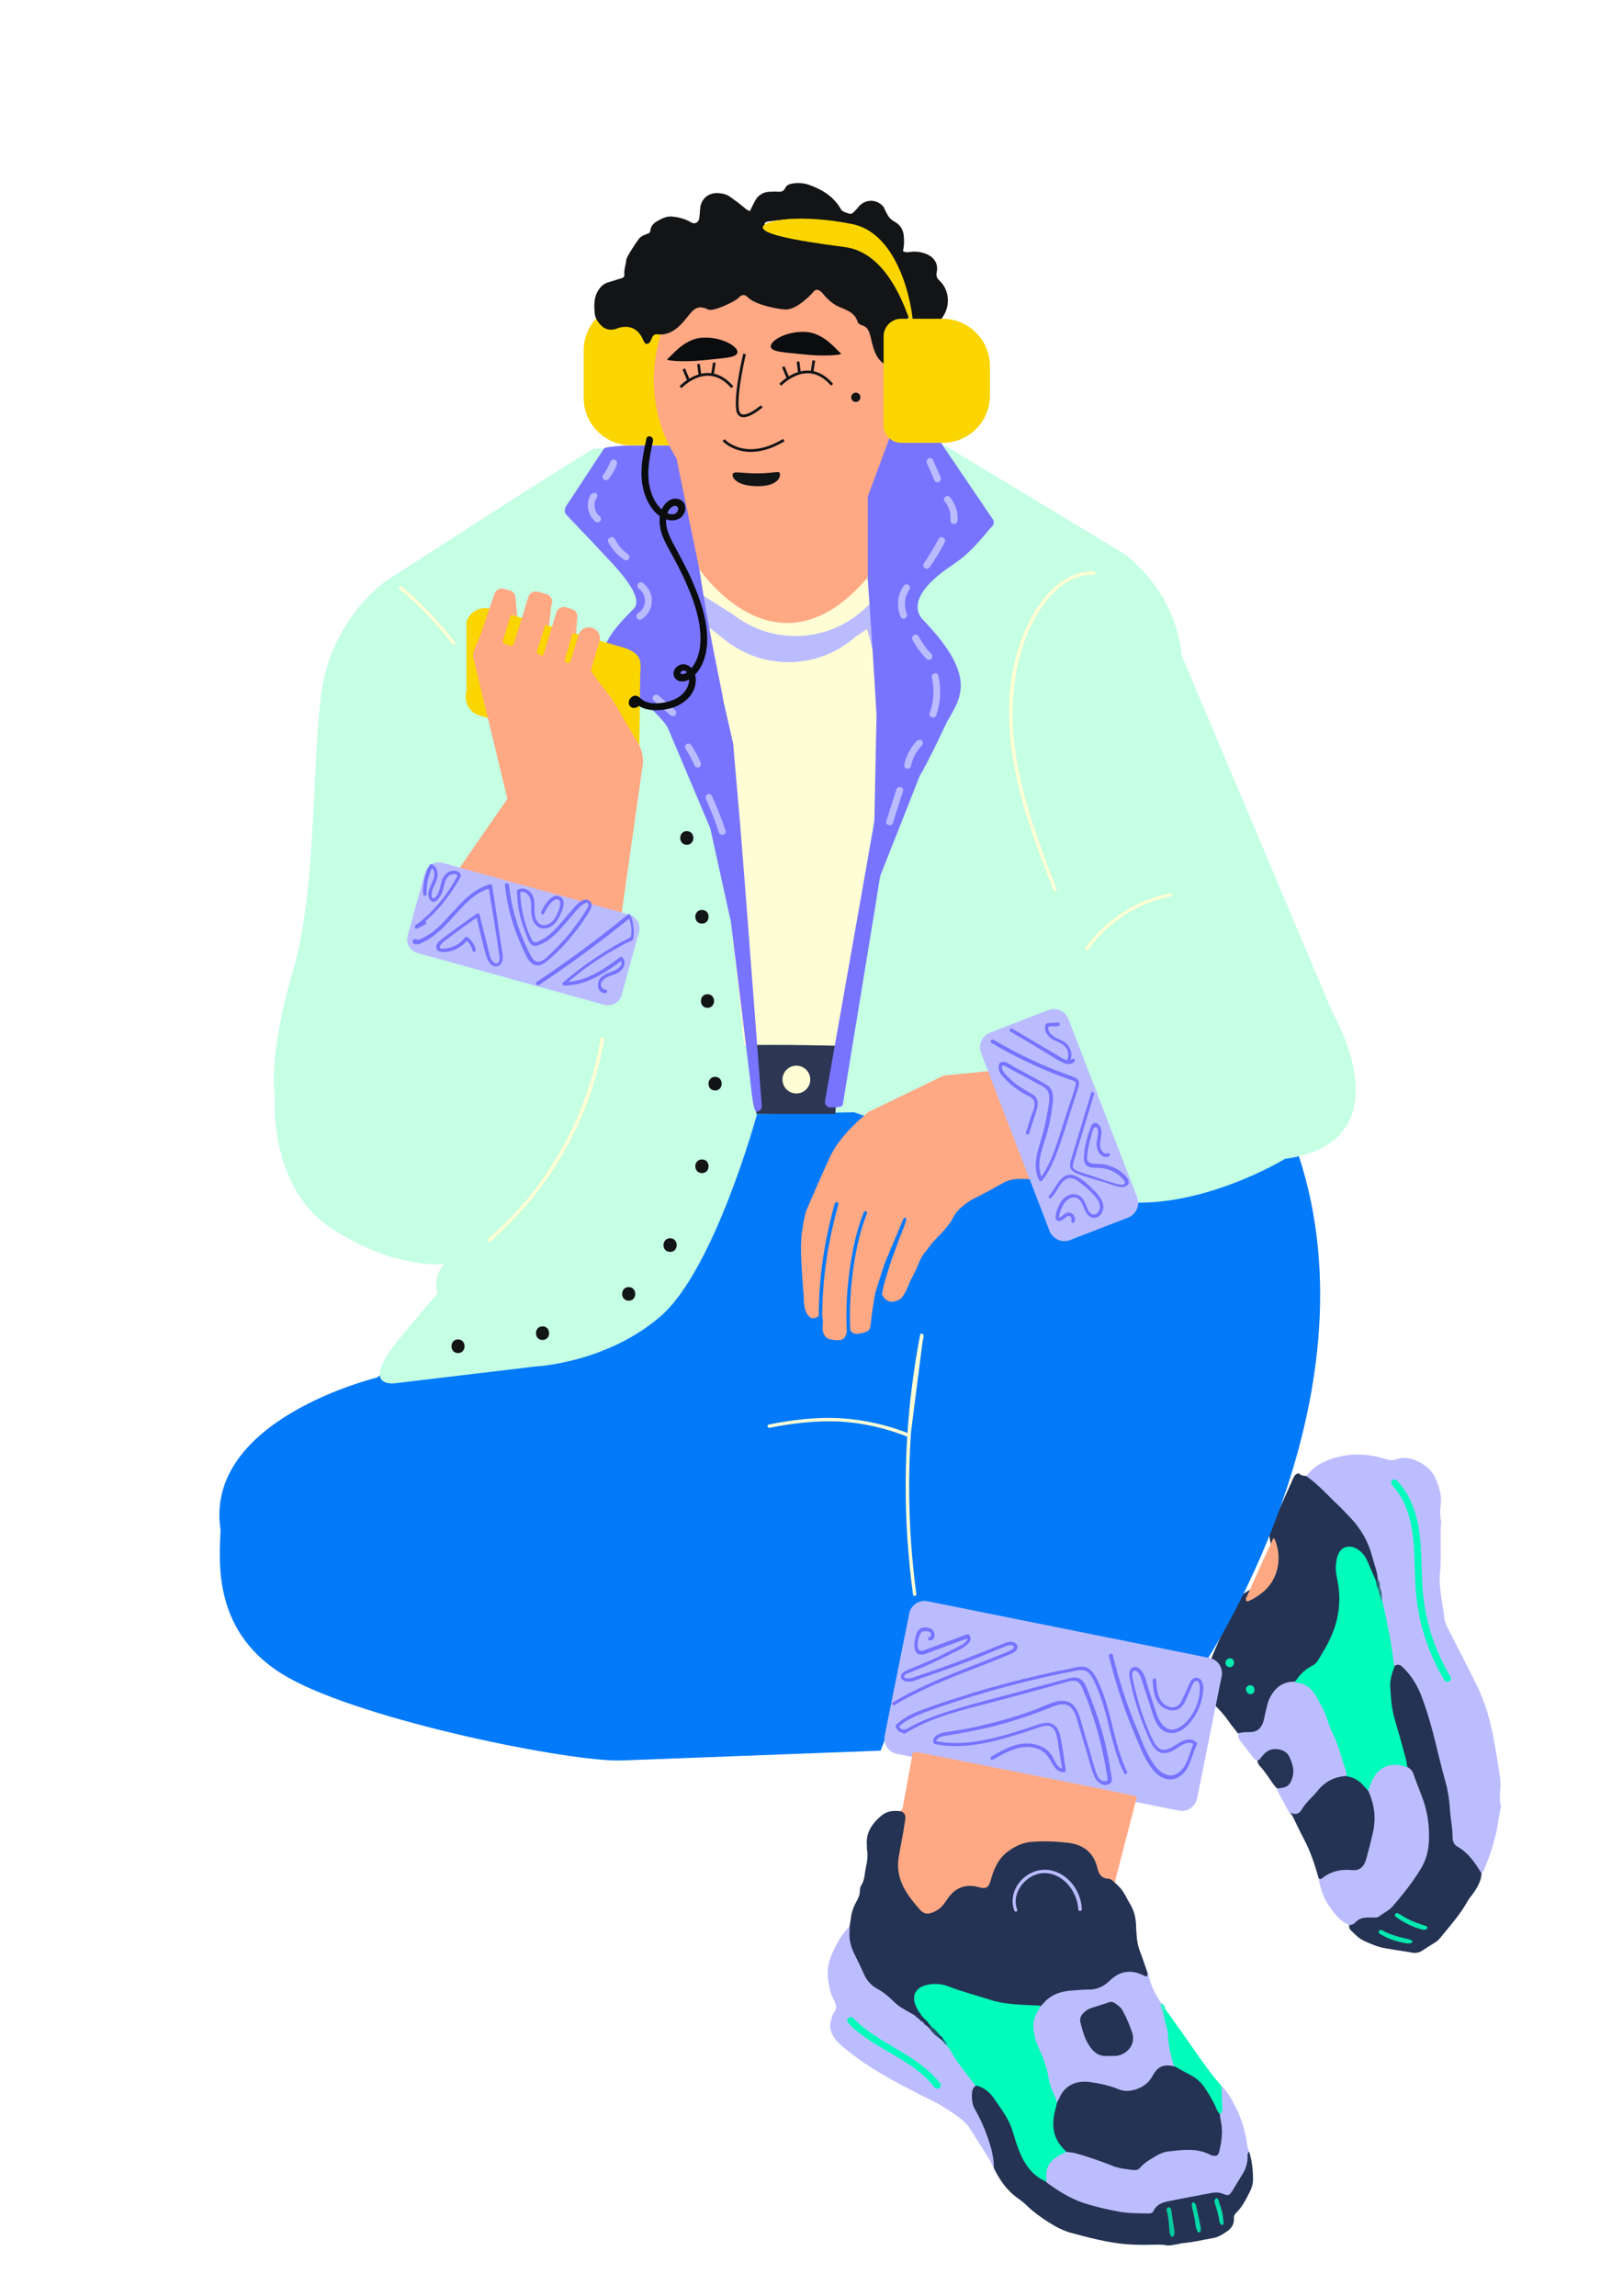 <?xml version="1.0" encoding="utf-8"?>
<!-- Generator: Adobe Illustrator 24.1.1, SVG Export Plug-In . SVG Version: 6.00 Build 0)  -->
<svg version="1.1" id="Capa_1" xmlns="http://www.w3.org/2000/svg" xmlns:xlink="http://www.w3.org/1999/xlink" x="0px" y="0px"
	 viewBox="0 0 595.3 841.9" style="enable-background:new 0 0 595.3 841.9;" xml:space="preserve">
<style type="text/css">
	.st0{fill:#BCBDFF;}
	.st1{fill:#243353;}
	.st2{fill:#253454;}
	.st3{fill:#676685;}
	.st4{fill:#00FCBA;}
	.st5{fill:#286774;}
	.st6{fill:#3C7082;}
	.st7{fill:#359294;}
	.st8{fill:#02ECB1;}
	.st9{fill:#02EBB1;}
	.st10{fill:#03E9B0;}
	.st11{fill:#03EAB1;}
	.st12{fill:#FAD500;}
	.st13{fill:#037AFA;}
	.st14{fill:#C5FFE4;}
	.st15{fill:#2D3653;}
	.st16{fill:#FFFDD4;}
	.st17{fill:#BBBCFF;}
	.st18{fill:#7874FF;}
	.st19{fill:#FFA884;}
	.st20{fill:#04D8A7;}
	.st21{fill:#04D4A5;}
	.st22{fill:#02EDB2;}
	.st23{fill:#02EEB3;}
	.st24{fill:#01FBBA;}
	.st25{fill:#37F4C8;}
	.st26{fill:#24516C;}
	.st27{fill:#1A3D59;}
	.st28{fill:#2D8598;}
	.st29{fill:#115766;}
	.st30{fill:#05CAA0;}
	.st31{fill:#03D9A8;}
	.st32{fill:#02DEAB;}
	.st33{fill:#1A3856;}
	.st34{fill:#FCA983;}
	.st35{fill:#131416;}
	.st36{fill:#7673FF;}
	.st37{fill:#00FCBC;}
	.st38{fill:none;stroke:#131416;stroke-miterlimit:10;}
	.st39{fill:#0A0C0E;}
</style>
<g id="fundador_00000133501843591053159840000018385249910110821823_">
	<g>
		<path class="st0" d="M479.1,541.3c3.3-4.3,8-6.3,13.1-7.3c5.3-1.1,10.7-0.6,15.8,1c1.4,0.4,2.6,0.7,4,0.2c3.8-1.4,7.1,0,10.3,2
			c2.2,1.4,3.7,3.4,4.6,5.8c1,2.6,1.9,5.4,1.6,8.3c-0.2,2.2-0.5,4.3,0.1,6.5c0.1,0.2,0,0.5,0,0.7c-0.5,6,0.2,12.1-0.4,18.1
			c-0.4,3.4,0.1,6.8,0.6,10.2c0.3,2,0.7,4,0.9,6.1c0.1,1.7,0.8,3.1,1.5,4.5c3.5,6.9,7.1,13.8,10.5,20.7c2.8,5.8,4.7,11.9,5.9,18.2
			c1,5.1,1.8,10.3,2.6,15.5c0.2,1.4,0.2,2.7,0.1,4.1c-0.1,1.9-0.4,3.8,0.1,5.8c0.2,0.6,0.1,1.4-0.1,2c-0.5,2.3-0.8,4.7-1.2,7
			c-1.1,5.1-2.6,10.1-4.8,14.9c-0.2,0.5-0.3,1.1-0.9,1.4c-3.6-3.3-6.3-7.4-10.3-10.3c-1.1-0.8-1.2-2.4-1.3-3.8
			c-0.9-17.6-5.9-34.3-11.5-50.8c-1.6-4.8-4.2-9.1-9.3-11.1c-1-0.7-1-1.7-1.2-2.7c-0.8-7-2.5-13.8-3.7-20.7c-0.1-0.5-0.1-1-0.1-1.5
			c0-1.3-0.4-2.6-0.8-3.8c-0.2-1-0.3-1.9-0.6-2.8c-2-8.8-4.5-17.3-11.4-23.7c-4.4-4.1-8.4-8.7-13.1-12.5
			C479.6,542.7,478.9,542.3,479.1,541.3z"/>
		<path class="st1" d="M479.1,541.3c3.9,2.7,7.2,6.3,10.6,9.6c1.4,1.3,2.8,2.7,4.1,4.1c4.5,4.4,7.8,9.4,9.4,15.5
			c0.8,3,2,5.8,2.2,8.9c0,0.8-0.4,0.9-1,0.7c-2-1.7-2.4-4.3-3.5-6.6c-1.7-3.6-4.5-5.8-6.8-5.2c-2.4,0.6-3.9,3.8-3.2,7.9
			c0.7,4.8,1.5,9.5,0.8,14.3c-1.4,9.1-4.7,17.1-12.3,22.8c-1.7,1.3-2.8,3.4-4.8,4.3c-5.6,0.8-8.4,4.5-9.4,9.8c-0.2,1-0.4,2-0.6,3
			c-1.5,5.1-5.2,7-10.5,5.3c-1.1-1.4-2.3-2.8-3.3-4.3c-1.7-2.4-3.6-4.6-5.8-6.6c-0.5-0.8-0.7-1.6-0.3-2.6c0.6-1.6,1.2-3.2,1.8-4.8
			c1.5-3.8,1.2-4.5-2.1-6.6c-0.3-0.2-0.5-0.4-0.8-0.7c2.9-7.9,6.9-15.4,10.2-23.1c0.2-0.4,0.5-0.8,0.7-1.2c0.8-0.5,1.4-1.3,2.2-1.7
			c4.5-2.7,8.1-6.1,9.4-11.5c0.9-3.7-0.3-7.2-0.7-10.7c3-6.6,6-13.1,8.9-19.7c0.4-0.9,0.9-1.8,2.1-1.9
			C477.3,541.2,478.2,541.2,479.1,541.3z"/>
		<path class="st1" d="M511.3,611c1-0.5,1.8-0.9,3,0.2c3.4,3.2,5.7,7,7.3,11.4c2.6,6.9,4.4,14.1,6.1,21.3c0.8,3.2,1.6,6.4,2.5,9.6
			c0.9,3.2,1.4,6.5,1.6,9.8c0.2,3.5,1,7,1,10.5c0,1.4,0.5,2.7,1.8,3.4c4,2.3,6.5,6,8.8,9.8c-0.1,3-1.7,5.4-3.3,7.7
			c-0.6,0.8-1.3,1.6-1.8,2.5c-2.7,4.9-6.5,9.1-10,13.4c-0.5,0.6-1,1.2-1.7,1.6c-1.8,1.1-3.5,2.2-5.2,3.3c-1,0.6-2.1,0.8-3.3,0.6
			c-3.3-0.6-6.5-1-9.8-1.6c-2.7-0.4-5.2-1.5-7.7-2.6c-2.2-1-3.7-2.6-5.3-4.2c-0.5-0.5-0.5-1.2-0.4-1.9c1.7-2.7,4.4-3.6,7.3-3.7
			c2.5,0,4.5-0.9,6.2-2.4c5.8-5.3,10.7-11.4,13.6-18.6c2.8-6.8,1.1-13.8-0.9-20.5c-1.3-4.4-2.8-8.9-5.8-12.7
			c-1.7-6.2-3.6-12.2-5.1-18.4c-1.3-5.1-2.1-10.3-0.8-15.5C509.7,612.9,509.8,611.5,511.3,611z"/>
		<path class="st0" d="M516.1,648c1.2,0.5,2,1.4,2.4,2.7c0.9,2.7,2,5.3,3,8c2.1,5.4,2.9,11,2.6,16.7c-0.2,3.6-1.1,6.9-3,10
			c-3,4.9-6.5,9.3-10.2,13.6c-1.4,1.7-3.5,2.5-5.2,3.9c-0.4,0.3-1.1,0.3-1.6,0.3c-0.8,0-1.6,0-2.4,0c-1.6,0-3.1,0.3-4.4,1.6
			c-0.6,0.7-1.4,1.2-2.4,1.1c-3.1-1.1-5.1-3.7-6.9-6.2c-2.3-3.1-3.6-6.7-4.3-10.5c2.9-3.3,6.8-4,10.8-4.2c4.1-0.2,4.8-0.6,6.1-4.5
			c2.5-7.8,3.9-15.7,0.8-23.7c0.2-4.4,2.4-7.6,6.1-9.6C510.4,645.5,513.4,645.7,516.1,648z"/>
		<path class="st0" d="M454.2,635.6c1.3-0.3,2.6-0.4,4-0.4c2.6,0.1,4.3-1.2,5.1-3.6c0.4-1.1,0.5-2.2,0.8-3.3
			c0.4-1.6,0.7-3.4,1.3-4.9c1.8-4,4.6-6.7,9.3-6.7c3.2-0.8,5.5,0.6,7.4,3c1.4,1.8,2.6,3.8,3.5,5.9c3.1,7.2,6.3,14.4,8.3,22
			c0.3,1.2,0.7,2.4,0,3.6c-0.2,0.3-0.4,0.6-0.8,0.7c-7.1,1.2-10.6,6.9-14.8,11.7c-1,1.1-1.9,2.3-3.6,2.1c-0.5-0.2-0.9-0.8-1.6-0.6
			c-1.5-2.8-3-5.5-4.5-8.3c-0.1-0.3-0.1-0.7-0.2-1c5.1-2.9,6.2-5.8,4.1-10.4c-1.5-3.2-5.1-4.1-7.9-1.9c-1.1,0.9-1.7,2.5-3.5,2.2
			c-0.8-0.3-1.2-0.9-1.7-1.5c-1.6-2-3.1-4.1-4.7-6.1C454.2,637.4,454.1,636.5,454.2,635.6z"/>
		<path class="st1" d="M474.2,665.1c1.4,0.4,2.6-0.3,3.2-1.4c1.5-2.7,4-4.6,5.9-7c2.7-3.4,6.3-5.2,10.6-5.4c3.5-0.6,6.5,1.4,7.9,5.3
			c1.9,4.1,2.8,8.4,2.2,12.9c-0.1,1.2-0.4,2.5-0.7,3.7c-0.6,2.7-1.3,5.3-2,7.9c-0.1,0.5-0.3,1.1-0.5,1.6c-0.9,2.3-2.5,3.4-5,3.1
			c-4.1-0.4-7.9,0.5-11.1,3.2c-0.2,0.2-0.6,0-1-0.1c-1.4-5-3-9.9-5.5-14.6c-1.5-2.8-2.8-5.7-4.2-8.5
			C473.8,665.6,473.9,665.3,474.2,665.1z"/>
		<path class="st2" d="M461.1,645.8c1.1-0.5,1.6-1.6,2.4-2.4c1.6-1.8,3.6-2.3,5.9-1.8c1.6,0.4,2.9,1.2,3.6,2.8
			c1.1,2.5,1.9,4.9,1,7.6c-0.9,2.8-1.9,3.5-4.9,3.8c-0.2,0-0.5,0-0.7,0.1c-0.5-0.6-1.1-1.2-1.5-1.8c-1.6-2.3-3.1-4.7-5.1-6.8
			C461.5,646.9,461.4,646.3,461.1,645.8z"/>
		<path class="st3" d="M474.2,665.1c-0.1,0.3-0.2,0.6-0.2,0.9c-0.2-0.3-0.5-0.6-0.7-0.9C473.5,664.8,473.8,664.4,474.2,665.1z"/>
		<path class="st4" d="M501.8,656.7c-0.6-0.7-1.2-1.3-1.8-2c-1.6-1.8-3.6-3-6.1-3.3c0-0.7,0-1.4-0.2-2c-1.7-4.6-2.7-9.4-4.9-13.8
			c-1-1.9-1.6-4-2.3-6c-1-2.8-2.5-5.3-4-7.9c-1.6-2.6-3.6-4.3-6.7-4.6c-0.3,0-0.6-0.2-1-0.3c0.2-0.2,0.4-0.3,0.5-0.5
			c1.6-2.4,3.7-4.3,6.3-5.6c0.7-0.4,1.3-1,1.7-1.6c2.5-4.1,5-8.2,6.4-12.8c1.7-5.4,2-11,0.9-16.5c-0.5-2.3-0.9-4.5-0.5-6.8
			c0.1-0.8,0.2-1.6,0.5-2.3c0.9-3.1,3.8-4.4,6.7-2.9c1.9,1,3.2,2.4,4.1,4.4c1.1,2.6,2.3,5.2,3.4,7.8c0.9,0.8,0.6,2,1.4,2.9
			c0,0.9,0.4,1.8,0.6,2.7c0,0.6,0,1.2,0.3,1.8c1.6,7.2,3.2,14.4,4,21.8c0.1,0.7,0.3,1.3,0.4,2c-1.1,2.8-1.9,5.6-1.5,8.6
			c0.1,0.9,0.1,1.8,0.2,2.7c0.2,2.7,0.6,5.4,1.4,8.1c1.4,4.7,2.7,9.4,4,14.2c0.3,1.1,0.4,2.2,0.6,3.3c-0.9-0.2-1.7-0.5-2.6-0.7
			c-4.2-0.9-8.2,1.1-10,5C502.9,653.7,502.4,655.2,501.8,656.7z"/>
		<path class="st5" d="M505.7,583c-0.6-0.9-1-1.9-1-3c0.3-0.2,0.5-0.4,0.8-0.6c0.7,0.8,0.6,1.7,0.6,2.5
			C506.2,582.4,506.1,582.7,505.7,583z"/>
		<path class="st6" d="M505.7,583c0.1-0.4,0.2-0.8,0.3-1.1c0.7,1.2,0.8,2.5,0.9,3.8c-0.2,0.3-0.4,0.3-0.5-0.1
			C506,584.8,505.6,584,505.7,583z"/>
		<path class="st7" d="M506.3,585.6c0.2,0,0.4,0,0.5,0.1c0,0.5,0,1.1,0.1,1.6C506.5,586.8,506.2,586.3,506.3,585.6z"/>
		<path class="st8" d="M458.7,621.3c-0.9,0-1.7-0.9-1.7-1.8c0-0.8,0.7-1.5,1.5-1.5c0.9,0,1.5,0.5,1.6,1.3
			C460.3,620.5,459.6,621.3,458.7,621.3z"/>
		<path class="st9" d="M451.1,608.1c0.8,0,1.5,0.6,1.5,1.5c0.1,1-0.6,1.8-1.5,1.8c-0.8,0-1.5-0.6-1.6-1.4
			C449.4,609.1,450.1,608.2,451.1,608.1z"/>
		<path class="st10" d="M516.1,712.7c-3.6-0.6-6.9-1.6-10-3.5c-0.3-0.2-0.5-0.5-0.4-0.9c0.2-0.6,0.6-0.5,1.1-0.5
			c0.2,0,0.4,0.2,0.6,0.3c0.1,0,0.2,0.1,0.3,0.2c2.7,1.3,5.5,2.1,8.4,2.7c0.5,0.1,1.1,0.3,1.6,0.5c0.2,0.1,0.2,0.4,0.3,0.5
			c0.1,0.3-0.1,0.5-0.3,0.5C517.2,712.7,516.6,712.7,516.1,712.7z"/>
		<path class="st11" d="M522.2,707.7c-2.5-0.5-4.9-1.5-7.2-2.8c-1.1-0.6-2.1-1.3-3.1-2c-0.3-0.2-0.4-0.5-0.2-0.9
			c0.3-0.5,0.7-0.5,1.2-0.3c0.3,0.2,0.6,0.3,0.9,0.5c2.5,1.7,5.4,2.9,8.3,3.8c0.3,0.1,0.7,0.2,1,0.3c0.3,0.2,0.5,0.4,0.4,0.8
			c-0.1,0.4-0.4,0.5-0.8,0.5C522.5,707.7,522.4,707.7,522.2,707.7z"/>
	</g>
	<path class="st12" d="M252.5,163.3h-21c-9.6,0-17.4-7.8-17.4-17.4v-17.4c0-9.6,7.8-17.4,17.4-17.4h21c3.5,0,6.4,2.8,6.4,6.4v39.4
		C258.8,160.4,256,163.3,252.5,163.3z"/>
	<path class="st13" d="M138.2,505.2c0,0-63.5,15.3-57.3,55.8c-0.4,11.4-3.4,38.3,24.8,54.2s103.9,31.1,122.4,30.4l94.9-3.6
		l17.2-44.3l100.4,14.3c0,0,66.2-97.1,35.5-189s-200.6-15-200.6-15L138.2,505.2z"/>
	<path class="st14" d="M141.5,213.1c0,0,75.5-48.9,76.7-48.6s123.5-2.8,124.1-3.7l69.4,41.9c0,0,19.3,12.8,21.7,37.6l55.3,130.9
		c0,0,28.1,47.4-17.4,53.8c0,0-31.5,19.3-61.8,15.6l-96.3-32.7l-35.5,0.6c0,0-15.6,57.2-35.5,74.3s-45.6,18.3-45.6,18.3l-51.1,6.1
		c0,0-14.7,2.8,1.2-16.5s13.8-16.2,13.8-16.2s-2.1-5.8,2.4-11c0,0-17.1,2.5-41-12.8s-21.1-49.5-21.1-49.5s-2.8-12.8,6.7-45.3
		s6.4-83.2,11.3-107C124.1,225,141.5,213.1,141.5,213.1z"/>
	<polygon class="st15" points="276.2,383.2 308,383.2 306.4,408.5 277.4,408.5 	"/>
	<path class="st16" d="M318.3,211.7l-3,2.7c-13.4,11.9-33.4,12.5-47.6,1.4l-11.2-7.1c0,0,5.2,36.3,5.7,35.4s45.1,0.9,45.1,0.9
		l21.3-1L318.3,211.7z"/>
	<path class="st17" d="M319.4,221.2l-3,2.7c-13.4,11.9-33.4,12.5-47.6,1.4l-11.2-7.1c0,0,5.2,36.3,5.7,35.4s45.1,0.9,45.1,0.9
		l21.3-1L319.4,221.2z"/>
	<path class="st16" d="M318,230.7l-4.2,2.8c-13.4,11.9-33.4,12.5-47.6,1.4l-9.1-7.1c0,0,15.6,156.6,16,155.7c0.5-0.9,33.5,0,33.5,0
		L327,263.2L318,230.7z"/>
	<path class="st18" d="M317.7,205c1.9,23.9,3.7,55.7,3.8,57.3c0,0,0,0.1,0,0.1l-0.8,38.6c0,0.1,0,0.2,0,0.3l-18.1,102.5
		c-0.2,1.2,0.7,2.3,1.9,2.3l0,0c1,0,4.4,0.1,4.6-0.9l12.1-73.7c0-0.1,1.6-10.3,1.7-10.4l14.5-36.7c3-4.8,9.8-19.4,9.9-19.6
		c4.6-8.3,11.6-16-7.9-36.6c-0.1-0.1-0.7-0.8-0.8-0.9c-1.1-1-7.8-8,11.2-20.4c0.1-0.1,0.1-0.1,0.2-0.2c6.6-4.3,11.5-11.2,14-13.8
		c0.6-0.7,0.7-1.7,0.2-2.4L344,160.7c-0.4-0.6-1-0.9-1.7-0.9l-17.5,0.5c-1,0-6.6,15.2-6.7,16.1l-0.3,28.2
		C317.7,204.8,317.7,204.9,317.7,205z"/>
	<path class="st18" d="M255.8,203.7c3.3,24.1,8.9,49,9.6,53.6c0,0,3.5,15.2,3.5,15.3l2.6,30c0,0.1,2,25.1,2,25.2l5.9,77.6
		c0.2,1.2-0.8,2.3-2,2.2l0,0c-1,0-1.7-6.5-2.3-12.1l-7-57.4c0-0.1-7.6-34.3-7.6-34.4l-15.6-36.9c-2.8-4.9-13.4-13.1-13.5-13.3
		c-4.3-8.4-20.1-9.3,0-29.2c0.1-0.1,0.8-0.8,0.9-0.9c5-4.5-8.4-17.4-11.1-20.4c-5.3-5.8-11.4-11.9-13.7-14.5
		c-0.6-0.7-0.3-2.4,0.3-3.1l13.8-21c0.4-0.5,7.8-1.1,8.5-1h16.4c1,0.1,6.2,21.6,6.3,22.6l3,14.7
		C255.6,200.7,255.8,203.5,255.8,203.7z"/>
	<path class="st12" d="M227.5,276.9l-51.6-14.5c-3.8-1.1-5.9-5.1-4.8-8.9l0-25.4c1.1-3.8,5.1-5.9,8.9-4.8l49.7,14.5
		c6.6,2.6,5.1,5.6,5.1,11l-0.3,25.6C233.4,278.3,231.3,278.1,227.5,276.9z"/>
	<g>
		<g>
			<path class="st19" d="M233.7,272l-8.7-14.8c-0.4-0.6-0.8-1.3-1.2-1.8c-1.9-2.4-6.9-8.9-6.9-9.1c-0.1-0.5-0.1-1,0.1-1.4l2.9-9.8
				c0.6-2-0.5-4.1-2.6-4.8l-0.3-0.1c-2-0.6-4.1,0.5-4.8,2.6l-2.9,9.6c-0.2,0.6-0.8,0.9-1.4,0.7c-0.6-0.2-0.9-0.8-0.7-1.4l4.5-14.9
				c0.4-1.4-0.4-2.9-1.8-3.4l-2.4-0.7c-1.4-0.4-2.9,0.4-3.4,1.8l-4.9,16l-0.2-0.1l-1.3-0.4c-0.6-0.2-0.9-0.8-0.7-1.4l3-9.5l1.4,0.4
				l0.8-7.5l-0.8,2.7l1-3.2c0.5-1.5-0.4-3.1-1.9-3.6l-3.1-0.9c-1.5-0.5-3.1,0.4-3.6,1.9l-5.3,17.2c-0.2,0.6-0.8,0.9-1.4,0.7
				l-1.9-0.6c-0.6-0.2-0.9-0.8-0.7-1.4l2.9-9.4l0,0l2.3,0.7l-0.6-6.7v0c0.1-1.2-0.7-2.4-1.9-2.8l-2.4-0.7c-1.4-0.4-2.9,0.4-3.4,1.8
				l-5.4,15.8c-0.4,1.1-1.4,3-2.1,4.9c-0.4,1-0.5,2.1-0.2,3.2l12.3,50.9c0.1,0.3,0,0.6-0.2,0.9l-19.3,27.9c-0.4,0.6-0.1,1.5,0.6,1.7
				l59,16.4c0.6,0.2,1.3-0.3,1.4-0.9l8.3-58.4C236,277.3,235.3,274.4,233.7,272z"/>
			<polygon class="st19" points="211.3,232.5 211.7,226.9 210.1,232.2 			"/>
		</g>
	</g>
	<path class="st17" d="M221.7,368.5l-68.6-19c-2.7-0.8-4.3-3.6-3.6-6.3l6.4-23.2c0.8-2.7,3.6-4.3,6.3-3.6l68.6,19
		c2.7,0.8,4.3,3.6,3.6,6.3l-6.4,23.2C227.3,367.6,224.5,369.2,221.7,368.5z"/>
	<path class="st17" d="M432.4,664l-103.4-20.8c-3.1-0.6-5.1-3.6-4.5-6.7l9-44.8c0.6-3.1,3.6-5.1,6.7-4.5L443.6,608
		c3.1,0.6,5.1,3.6,4.5,6.7l-9,44.8C438.4,662.6,435.5,664.6,432.4,664z"/>
	<path class="st19" d="M409,690.5c-1.7-0.6-3.5-1.1-5.3-0.9c-1.3,0.1-1.5-0.1-1.6-1.5c-0.1-2.1-0.8-4-1.7-5.9
		c-1.1-2.3-2.9-3.8-5.2-4.7c-0.7-0.3-1.5-0.5-2.3-0.6c-5-0.8-9.9-1.3-15-0.6c-5.2,0.7-9,3.5-11.7,7.9c-1.2,2.1-1.9,4.4-2.5,6.7
		c-0.3,1.1-0.5,2.2-0.8,3.3c-1.2,0.1-2-0.6-3-1c-1.6-0.7-3.3-0.8-5-0.7c-2,0.2-3.7,0.9-5.1,2.4c-1,1.1-1.9,2.3-2.6,3.5
		c-1.3,2.2-3.3,3.5-5.7,4c-2.1,0.5-4,0.1-5.2-1.7c-2.6-3.6-5.5-7-7-11.3c-0.9-2.7-1.1-5.3-0.6-8.1c0.8-4.7,1.6-9.4,2.4-14.2
		c0.2-1.2,0.1-2.3-0.9-3c0.7-0.4,0.9-1,1-1.7c1.2-6.6,2.4-13.1,3.6-19.7c0.8-0.2,1.6-0.2,2.4,0c17.4,3.5,34.8,6.9,52.2,10.4
		c8.7,1.7,17.4,3.6,26.1,5.3c0.6,0.1,1.1,0.2,1.5,0.6c-1,3.8-2,7.6-3,11.5c-1.5,5.8-3,11.6-4.5,17.4
		C409.2,688.9,409.1,689.7,409,690.5z"/>
	<path class="st20" d="M405.9,716.7c0,1-0.9,2-1.9,2c-1,0-2-1-1.9-2c0.1-1,1.2-1.9,2.1-1.8C405.1,715,405.9,715.9,405.9,716.7z"/>
	<path class="st21" d="M373,714.2c-0.9,0.1-2-1-2-1.9c0-0.8,0.8-1.8,1.6-1.9c0.9-0.2,2,0.7,2.2,1.7C374.9,713,373.9,714.1,373,714.2
		z"/>
	<path class="st22" d="M380.3,723c0.1,1-0.6,1.8-1.5,2c-1.1,0.2-2-0.6-2-1.8c0-1,0.7-1.7,1.7-1.8C379.4,721.4,380.2,722.1,380.3,723
		z"/>
	<path class="st23" d="M401.4,704.5c0.1,1-0.6,1.8-1.6,1.8c-1,0-1.8-0.6-1.9-1.5c-0.1-1,0.7-2,1.8-2
		C400.6,702.8,401.4,703.5,401.4,704.5z"/>
	<g>
		<path class="st1" d="M409,690.5c1.7,1.4,3,3.1,4,5c0.4,0.8,0.8,1.6,1.3,2.4c1.6,2.5,2.3,5.2,2.4,8.1c0,1.6,0.2,3.2,0.3,4.8
			c0.2,1.7,0.5,3.3,1.2,5c1,2.6,1.9,5.3,2.8,8c0.5,1.9-0.9,1.6-1.8,1.3c-5-1.9-9.1-0.5-12.9,3c-1.7,1.6-3.9,2.3-6.3,2.4
			c-1.7,0-3.4,0.2-5.1,0.2c-5.3,0-9.3,2.6-13.1,5.8c-5.5,0.5-10.9-0.1-16.2-1.4c-5.8-1.3-11.4-3.2-17-5.1c-2-0.7-4-1-6-0.9
			c-5.3,0.3-6.8,2.6-5.1,7.6c0.2,0.4,0.4,0.8,0.6,1.3c0.1,0.2,0.3,0.5,0.4,0.7c0.1,0.2,0.3,0.5,0.4,0.7c0.1,0.1,0.1,0.2,0.2,0.3
			c0.2,0.2,0.4,0.4,0.5,0.5c0.1,0.1,0.2,0.2,0.3,0.3c0.2,0.2,0.4,0.3,0.6,0.5c0.1,0.1,0.2,0.2,0.3,0.3c0.2,0.2,0.4,0.4,0.6,0.6
			c0.4,0.4,0.6,0.9,0.6,1.5c-0.1,0.4-0.3,0.8-0.8,0.9c-0.7-0.1-1.2-0.6-1.7-1c-0.3-0.3-0.6-0.5-0.9-0.8c-0.3-0.3-0.6-0.5-0.9-0.8
			c-0.2-0.2-0.4-0.3-0.6-0.5c-0.1-0.1-0.2-0.2-0.3-0.3c-0.2-0.2-0.5-0.3-0.7-0.5c-0.1-0.1-0.3-0.2-0.4-0.2c-0.3-0.1-0.6-0.3-0.9-0.4
			c-5.9-2.9-11.1-7-15.4-11.6c-5.4-5.8-9.9-12.8-7.8-21.7c0.1-0.8,0.3-1.6,0.4-2.4c0.2-2.3,0.9-4.5,2-6.5c0.7-1.3,1.4-2.6,1.4-4.2
			c0-0.7,0.1-1.4,0.5-2c1.3-2,1.2-4.3,1.7-6.5c0.5-2.3,0.8-4.5,0.4-6.8c-0.1-0.3,0-0.7,0-1c-0.6-4.8,1.8-8.3,5.2-11.2
			c2.1-1.8,4.5-2,7.1-1.7c2.1,0.7,1.9,2.3,1.6,3.9c-0.6,4.4-1.6,8.8-2.3,13.2c-1.2,8,3.1,13.7,8,19.2c1.9,2.1,4.2,1.2,6.3-0.1
			c1.6-1,2.6-2.5,3.6-4c2.8-4.2,6.8-5.7,11.6-4.3c2.7,0.8,3.6-0.1,4.3-2.6c1.1-4.1,2.8-8,6.4-10.6c2.7-2,5.7-3.3,9.1-3.5
			c4.3-0.3,8.6-0.1,13,0.4c5.6,0.7,9.3,3.7,10.6,9.2c0.6,2.5,1.6,3.9,4.2,4C407.5,689,408.2,689.8,409,690.5z"/>
		<path class="st0" d="M339.4,742.5c0.5,0.5,1.1,0.9,1.6,1.4c1.4,0.6,2.4,1.7,3.5,2.7c0.3,0.3,0.6,0.6,1,0.9c0.3,0.3,0.6,0.6,1,0.9
			c0.6,0.5,1.2,1,1.7,1.5c3.2,4.2,5.8,8.8,9.2,12.9c0.7,0.8,1,1.8,0.6,2.8c-1,2.9-0.5,5.7,0.9,8.2c2.5,4.5,4.3,9.3,5.7,14.2
			c0.6,2.3,1.5,4.6,0,6.9c-0.9-0.9-1.1-2.2-1.8-3.2c-2.5-3.8-4.8-7.7-7.3-11.5c-1.2-1.8-3-3.2-4.7-4.4c-3.2-2.3-6.6-4.4-10.2-6.1
			c-3.2-1.5-6.3-3.2-9.4-4.8c-3.9-2-7.8-4.3-11.5-6.6c-3-1.9-5.8-3.9-8.6-6.1c-1.6-1.3-3.2-2.5-4.5-4.1c-2-2.4-2.6-5-1.6-7.9
			c0.3-0.8,0.4-1.6,0.9-2.2c1.2-1.5,0.9-2.8,0-4.4c-1.2-2.2-1.7-4.7-2.1-7.2c-0.5-3.3-0.1-6.5,1.3-9.7c1.7-3.8,3.5-7.3,6.5-10.3
			c0,0.7,0.1,1.4,0,2c-0.2,2.9,0.5,5.6,1.8,8.2c1.2,2.4,2.4,4.9,3.5,7.4c1.1,2.4,2.7,4.2,5,5.4c2.2,1.2,4.1,2.8,5.9,4.6
			c1.2,1.2,2.6,2.2,4.1,3c1.4,0.8,2.7,1.6,4.1,2.4c0.2,0.3,0.4,0.5,0.7,0.6l0.1,0.1c0.1,0.3,0.3,0.5,0.6,0.5l0.1,0.1
			c0.1,0.3,0.3,0.5,0.6,0.5c0.3,0.3,0.6,0.6,0.9,0.8C338.9,742.3,339.1,742.5,339.4,742.5z"/>
		<path class="st1" d="M364.5,795c0.1-2.5-0.4-4.9-1-7.3c-1.4-4.9-3.3-9.6-5.8-14c-1.1-1.8-1.3-3.8-1.2-5.9c0-1.2,0.4-2.2,1.4-2.9
			c3.4-0.8,5.3,1.6,7,3.7c3.7,4.5,6.7,9.4,8.3,15.1c0.7,2.4,1.4,4.8,2.6,7c2.1,3.9,4.9,7,8.9,9.1c8.7,6.3,18.6,9.5,29.1,10.8
			c3.9,0.5,7.8,0.9,10.7-2.6c0.5-0.6,1.3-0.9,2.1-1.1c7.2-1.5,14.3-4.1,21.8-3.3c1.6,0.2,2.6-0.4,3.4-1.7c2-3.6,5-6.8,5.2-11.4
			c0-0.7,0.3-1.4,1.2-1.4c1,3.3,1.4,6.7,1.4,10.1c0,1.4-0.3,2.7-0.9,4c-1.5,3-2.9,6-5.3,8.3c-0.6,0.6-0.9,1.3-0.8,2.1
			c0.1,2.2-1,3.7-2.7,4.8c-1.6,1.1-3.2,2.1-5.2,2.4c-3.6,0.6-7.1,1.5-10.8,1.8c-0.9,0.1-1.8,0.4-2.7,0.5c-1.1,0.2-2.3,0.5-3.4,0.3
			c-1.9-0.4-3.9-0.2-5.8-0.2c-3,0.1-5.9,0-8.9-0.2c-7-0.6-13.7-2.4-20.4-4.2c-2.8-0.8-5.5-2.2-8-3.8c-2.8-1.8-5.5-3.7-7.9-6
			c-1-1-2.2-2-3.4-2.8C369.3,803.3,366.6,799.4,364.5,795z"/>
		<path class="st0" d="M381.6,735.8c0.4-0.4,0.8-0.8,1.2-1.2c2.6-3.1,6.1-4.3,10-4.6c2.4-0.2,4.8-0.4,7.2-0.4c2.4-0.1,4.4-1,6.2-2.5
			c0.4-0.3,0.7-0.6,1-0.9c3.8-3.6,8-4,12.6-1.6c1.2,0.6,1-0.3,1.1-0.8c0.2,0.2,0.4,0.3,0.4,0.5c0.7,3.8,2.5,7.1,4.6,10.3
			c0.2,1.5,1.4,2.6,1.7,4.1c2,6.3,2.7,12.7,3.4,19.2c-4.7,0.4-7.3,3.7-10.2,6.8c-2.9,3-6.8,4-11,2.4c-3.1-1.2-6.4-1.9-9.6-2.4
			c-4.7-0.8-7.8,0.5-10.5,4.5c-0.6,0.9-0.8,2.6-2.6,2.1c-1.6-2.3-2.5-4.9-3-7.5c-1-4.7-2.7-9.1-4.5-13.6
			C377.5,745,377.2,740,381.6,735.8z"/>
		<path class="st0" d="M458.1,789.1c-0.6,0.5-0.5,1.2-0.5,1.9c0,2.2-0.6,4.3-1.8,6.2c-1.3,2.1-2.6,4.3-3.9,6.4c-1,1.5-1.4,1.7-3.1,1
			c-1.4-0.6-2.9-0.7-4.4-0.4c-5.4,1-10.8,2-16.1,3.1c-2.1,0.4-4.2,1.3-5.2,3.5c-0.3,0.8-1,0.9-1.7,0.9c-3.8,0-7.5,0-11.3-0.7
			c-4.3-0.8-8.5-1.8-12.6-3.1c-5.1-1.7-9.4-4.5-13.7-7.6c-1.6-3.9-0.4-7.4,3.5-10c1.1-0.8,2.4-1.3,3.6-1.7
			c5.5,0.2,10.3,2.8,15.4,4.3c1.4,0.4,2.8,1,4.2,1.4c3.3,1,6,0.6,8.9-1.7c6.8-5.4,14.6-5.7,22.7-3.6c3.4,0.9,3.8,0.6,4.6-2.8
			c0.9-3.8-0.5-7.5,0-11.2c0.9-1.9,0.6-3.9,0.5-5.9c0-1.4-0.3-2.9,0.7-4.2c2,1.8,3.4,4.1,4.7,6.6c1.9,3.6,3.4,7.4,4.2,11.4
			c0.2,0.9,0.5,1.8,0.5,2.7C457.4,786.7,457.7,787.9,458.1,789.1z"/>
		<path class="st24" d="M448,764.9c0.1,2.7,0.2,5.5,0.3,8.2c0,1,0,1.8-1.1,2.3c-1.5,0.1-1.9-1.2-2.3-2.1c-2.5-6-6.2-10.8-12.4-13.4
			c-0.8-0.3-1.6-0.9-1.8-1.9c-1.2-3.9-2.2-7.9-2.3-12c0-1.3-0.6-2.7-0.9-4c-0.3-1.3-0.6-2.7-0.9-4c-0.1-0.6-0.7-1.5,0.6-1.5
			c4.3,6,8.6,12,12.8,18.1C442.6,758.1,445,761.7,448,764.9z"/>
		<path class="st25" d="M427.4,736.4c-0.5,0.4-0.5,1-0.6,1.5c-0.6-1-1.5-2-0.8-3.4C426.5,735.1,427.3,735.5,427.4,736.4z"/>
		<path class="st4" d="M391.1,789.1c-0.7,0.4-1.4,0.8-2.1,1.1c-3.7,1.8-5.7,4.6-5.2,8.9c0,0.3,0,0.7,0,1c-5.4-2.3-8.3-6.8-10.3-12.1
			c-0.8-2.1-1.4-4.3-2.1-6.5c-0.8-2.6-2.1-5-3.6-7.3c-1.1-1.6-2.2-3.2-3.3-4.8c-1.7-2.4-3.9-4.1-6.9-4.7c-2.8-4-6.2-7.7-8.6-12.1
			c-0.5-1-1.3-1.8-1.9-2.8c-0.3-0.4-0.5-0.9-0.9-1.3c-0.3-0.3-0.6-0.6-0.9-0.9c-0.3-0.5-0.7-0.9-1.1-1.3c-1-1.1-2.5-1.8-2.9-3.5
			c-0.4-0.4-0.7-0.8-1-1.2c-0.1-0.3-0.3-0.4-0.5-0.5l-0.1-0.1c-0.2-0.3-0.4-0.5-0.6-0.6l0,0c-0.2-0.2-0.4-0.5-0.6-0.7v0
			c-0.3-0.2-0.5-0.4-0.7-0.8c0-0.2-0.1-0.4-0.3-0.5c-0.1-0.3-0.3-0.5-0.5-0.7c-0.4-0.7-0.8-1.4-1.1-2.1c-1.7-3.9,0.2-6.7,3.7-7.6
			c2.8-0.7,5.7-0.6,8.4,0.5c5.1,2,10.4,3.3,15.6,5c3.2,1,6.4,1.4,9.7,1.6c2.7,0.2,5.5,0.3,8.2,0.4c0,0.7-0.4,1.3-0.7,1.9
			c-2.4,3.4-2,7.1-0.9,10.8c0.4,1.2,0.9,2.3,1.4,3.5c1.3,3,2.6,6,3.1,9.3c0.4,2.3,1,4.6,2.1,6.8c0.5,1,0.8,2.1,1.2,3.2
			c0.6,1,0.4,2,0.1,3c-1.1,4.7-0.7,9,2.7,12.8C391,787.5,391.5,788.2,391.1,789.1z"/>
		<path class="st26" d="M341.6,743.2c1.3,1,2.5,2.1,3.4,3.5l-0.1,0.3l-0.2,0.2l-0.3,0.1c-1.4-0.8-2.5-2-3.4-3.3
			C341.2,743.7,341.4,743.4,341.6,743.2z"/>
		<path class="st26" d="M337.1,738c0.3,0.1,0.5,0.3,0.5,0.7C337.5,738.5,337.3,738.2,337.1,738z"/>
		<path class="st26" d="M336.5,740c-0.4,0-0.6-0.2-0.7-0.6C336.1,739.6,336.3,739.8,336.5,740z"/>
		<path class="st26" d="M337.9,739.2c0.4,0.1,0.6,0.4,0.7,0.8C338.2,739.9,338,739.6,337.9,739.2z"/>
		<path class="st26" d="M337.3,740.6c-0.3,0-0.5-0.2-0.6-0.5C336.8,740.3,337,740.4,337.3,740.6z"/>
		<path class="st26" d="M338.6,740c0.4,0.1,0.6,0.3,0.6,0.7C338.9,740.6,338.6,740.4,338.6,740z"/>
		<path class="st26" d="M337.9,741.2c-0.3,0-0.5-0.2-0.6-0.5C337.5,740.9,337.7,741,337.9,741.2z"/>
		<path class="st26" d="M340,741.4c0.3,0,0.5,0.2,0.5,0.5C340.3,741.8,340.1,741.6,340,741.4z"/>
		<path class="st26" d="M339.4,742.5c-0.3,0-0.5-0.2-0.5-0.5C339,742.2,339.2,742.4,339.4,742.5z"/>
		<path class="st26" d="M339.3,740.7c0.4,0.1,0.6,0.3,0.6,0.6C339.7,741.2,339.5,740.9,339.3,740.7z"/>
		<path class="st27" d="M345,746.6c0.5,0.3,0.8,0.7,1,1.2c-0.3,0.3-0.5,0.4-0.9,0.1c-0.3-0.2-0.5-0.4-0.8-0.6l0.2-0.1
			c0.1-0.2,0.2-0.3,0.3-0.4L345,746.6z"/>
		<path class="st28" d="M346.6,748.5c0.6,0.3,0.6,0.9,0.7,1.5c-0.6-0.3-1.2-0.7-1.5-1.4C346.1,748.3,346.3,748.3,346.6,748.5z"/>
		<path class="st29" d="M346.6,748.5c-0.3,0-0.5,0-0.8,0.1c-0.2-0.2-0.4-0.5-0.6-0.7c0.3,0,0.6,0,0.9-0.1
			C346.2,748.1,346.4,748.3,346.6,748.5z"/>
		<path class="st30" d="M430.7,817.6c0,0.8,0.3,1.6-0.2,2.3c-0.1,0.2-0.3,0.4-0.5,0.4c-0.2,0-0.5-0.1-0.5-0.3
			c-0.2-0.4-0.4-0.8-0.5-1.3c-0.3-2.7-0.3-5.5-1.1-8.1c-0.1-0.5,0.1-0.9,0.6-1.1c0.5-0.2,1,0.2,1.1,0.9
			C430,812.9,430.3,815.3,430.7,817.6z"/>
		<path class="st31" d="M440.4,816.7c0,0.7,0,1,0,1.4c0,0.2-0.2,0.4-0.4,0.5c-0.4,0.2-0.7-0.1-0.8-0.3c-0.3-0.7-0.6-1.5-0.7-2.3
			c-0.2-2.3-0.8-4.5-1.3-6.7c-0.1-0.4-0.1-0.9,0-1.3c0-0.1,0.3-0.3,0.5-0.4c0.1,0,0.2,0,0.3,0.1c0.3,0.4,0.6,0.7,0.7,1.1
			C439.3,811.5,439.9,814.2,440.4,816.7z"/>
		<path class="st32" d="M448.8,814.9c0,0.1,0,0.3,0,0.5c-0.1,0.2-0.2,0.4-0.4,0.5c-0.4,0.2-0.6-0.1-0.8-0.4
			c-0.1-0.2-0.2-0.4-0.3-0.6c-0.3-2.5-1-4.8-1.8-7.2c-0.1-0.2-0.1-0.5,0-0.7c0.1-0.3,0.2-0.6,0.5-0.8c0.3-0.2,0.7,0,0.8,0.3
			c0.6,1.7,1.1,3.4,1.6,5.2C448.6,812.8,448.6,813.8,448.8,814.9z"/>
		<path class="st1" d="M391.1,789.1c-0.5-0.5-0.9-1-1.4-1.5c-3.4-3.7-3.9-8.1-2.9-12.8c0.3-1.2,0.6-2.4,0.9-3.7
			c0.3-0.6,0.6-1.2,0.9-1.8c2.2-5.1,6.9-6.3,10.9-5.8c3.6,0.5,7.2,1.2,10.6,2.6c2.3,1,4.4,0.8,6.6,0.1c2.3-0.8,4.3-2.1,5.6-4.2
			c0.4-0.6,0.7-1.2,1.1-1.8c1.4-2.2,3.3-3,5.8-2.7c0.6,0.1,1.1,0.2,1.7,0.3c2.1,1.2,4.1,2.3,6.2,3.4c2.1,1.2,3.8,2.8,5.1,4.9
			c1.4,2.2,2.8,4.4,3.8,6.8c0.3,0.8,0.7,1.7,1.4,2.3c0.1,0.9,0.2,1.8,0.4,2.7c0.8,3.8,0.3,7.5-0.6,11.1c-0.4,1.6-1.1,1.9-2.8,1.4
			c-0.1,0-0.2-0.1-0.3-0.1c-5-2.7-10.4-1.9-15.7-1.3c-1.8,0.2-3.5,1.1-5,2c-1.9,1.1-3.7,2.2-5.2,3.9c-0.6,0.8-1.5,1-2.5,0.9
			c-2.4-0.3-4.7-0.5-7-1.3c-4.9-1.9-9.8-3.7-14.8-5C392.9,789.3,392,789.3,391.1,789.1z"/>
		<path class="st1" d="M407.3,754c-0.3,0-1-0.1-1.7,0c-2.1,0-3.7-0.9-5-2.4c-2.5-2.8-3.4-6.4-4.3-9.9c-0.4-1.4,0.2-2.7,1.3-3.7
			c0.7-0.6,1.4-1.2,2.3-1.5c2.4-0.8,4.8-1.5,7.1-2.3c0.7-0.2,1.3,0,1.9,0.4c1.2,0.8,2.3,1.6,2.9,2.8c1.4,2.6,2.6,5.3,3.5,8.1
			c1.4,4.7-2.3,7.9-5.6,8.4C409,754,408.3,753.9,407.3,754z"/>
		<path class="st33" d="M344.9,746.8c0,0.2-0.1,0.3-0.3,0.4l0-0.3L344.9,746.8z"/>
	</g>
	<path class="st34" d="M467.1,564c0.2,0.3,0.5,0.5,0.6,0.8c2.8,7.2,0.8,14.7-4.5,19.1c-1.5,1.2-3.1,2.3-4.9,3.1
		c-0.9,0.5-1.4,0.3-1.3-0.8c2-4.5,4.1-9.1,6.1-13.6C464.4,569.8,465.8,566.9,467.1,564z"/>
	<path class="st19" d="M326,139.3c0-26.9-19.3-48.7-43.1-48.7s-43.1,21.8-43.1,48.7c0,10.7,3.1,20.6,8.3,28.7h0l8.4,40.7
		c0,0,28.4,42.4,61.8,3v-29.6l7.9-21.3l0.5-3.3C329.5,151.1,326,146.9,326,139.3z"/>
	<path class="st35" d="M221.1,119.9c-1.6-1.4-2.8-3-3-5.2c-0.2-2.7-0.3-5.5,1.2-8c0.9-1.5,2.1-2.7,3.9-3.2c1.6-0.5,3.3-1,4.9-1.5
		c0.6-0.2,1-0.6,0.9-1.3c-0.2-1.9,0.6-3.6,0.7-5.4c0.1-1.1,3.5-6.2,4.7-7.8c0.7-0.9,1.9-1.3,2.9-1.7c0.5-0.2,1.1-0.3,1.2-1
		c0.1-1.6,1-2.8,2.4-3.6c1.7-1,3.4-1.9,5.4-1.8c2.5,0.2,4.9,0.8,7.1,2.1c1.5,0.9,2.9,0.1,3.1-1.6c0.2-1.4,0.2-2.7,0.4-4.1
		c0.6-3.2,3.1-5.1,6.4-5c1.8,0.1,3.4,0.5,4.8,1.6c1.4,1,2.8,2,4.1,3.1c0.9,0.7,1.7,1.6,2.9,1.9c0.5-1.1,1-2.2,1.6-3.3
		c1.2-2.5,3.2-3.8,6-3.8c0.9,0,1.8-0.1,2.7,0c1.3,0.1,2.1-0.2,2.7-1.5c0.5-1,1.5-1.3,2.6-1.5c1.9-0.3,3.9-0.2,5.8,0.4
		c4.9,1.7,9.1,4.2,11.8,8.8c0.4,0.8,1,1.1,1.8,1.4c2.3,0.8,2.2,0.8,3.9-1c0.5-0.5,0.9-1.1,1.4-1.6c2.5-2.4,6.5-2.2,8.7,0.6
		c0.1,0.2,1.4,3.2,2.3,4.1c0.8,0.9,2.1,1.4,3,2.2c1.4,1.2,2,2.8,2.1,4.5c0.2,1.8,0.1,3.6-0.3,5.4c1.2,0.7,2.3,0.3,3.4,0.2
		c1.9-0.1,3.6,0.2,5.3,0.9c2.8,1.2,4.3,3.6,3.7,6.5c-0.3,1.4,0,2.3,1,3.2c3.3,3.1,4,8.3,1.8,12.3c-0.5,1-1.2,1.9-1.8,2.9
		c-3.7,1.4-7.1,0.2-10.3-1.5c-1-1.9-1.6-4-2.6-5.9c-2-5-3.9-10-5.6-15.1c-1.8-5.4-5.3-8.8-10.7-10.7c-6.3-2.2-12.6-4.2-19.2-4.6
		c-4.8-0.3-9.5,0.3-14.3,0.9c-1.9,0.3-1.7,1.1-0.7,2.2c1.2,1.5,3,1.8,4.7,1.6c6.4-0.8,12.7,0.3,19,1.2c10.8,1.6,18,7.8,23,16.9
		c1.5,2.8,2.9,5.7,4.3,8.6c0.4,1.5,1.8,2.8,1.3,4.6c-3.9,3.2-4.6,7.8-5.6,12.3c-0.4,1.8-0.4,3.6-1.4,5.2c-0.7,0.6-1.3,0.2-1.9-0.1
		c-3.7-2.4-4.4-6.5-5.3-10.3c-0.5-1.8-1-3.5-3.1-4.1c-0.7-0.2-1.4-0.6-1.6-1.2c-1.1-3.6-4.2-4.4-7.1-5.7c-2.5-1.1-4.4-3.2-6.2-5.3
		c-0.7-0.6-1.9-1.5-3,0c-0.3,0.4-5.8,6.4-10,6.4c-2.2,0-10.9-1.5-13.8-4.3c-1.4-1.4-2.4-1.3-3.7,0.1c-1.4,1.4-9.2,5.1-11.1,4.2
		c-3.9-2-5.6,0.2-7.7,2.9c-2.8,3.5-6,6.8-11.1,6.2c-1.1-0.1-1.5,0.7-1.9,1.6c-0.4,0.9-0.7,2-2.1,1.9c-0.8-0.6-1-1.5-1.4-2.3
		c-1.8-3.4-4.7-4.6-8.5-3.6C225.2,121,223.1,121.4,221.1,119.9z"/>
	<path class="st12" d="M334.8,119.8c-0.5,2.5-6-26.8-25-29.2c-20-2.6-30.5-4.9-30-7.4c0.5-2.5,14.2-4.8,32.9-1
		C331.5,86.1,335.4,117.3,334.8,119.8z"/>
	<path class="st12" d="M345.7,162.4h-15.2c-3.5,0-6.4-2.9-6.4-6.4v-32.7c0-3.5,2.9-6.4,6.4-6.4h15.2c9.6,0,17.4,7.8,17.4,17.4v10.7
		C363.1,154.7,355.3,162.4,345.7,162.4z"/>
	<g>
		<g>
			<path class="st17" d="M223.9,169.4c-0.1,0.2-0.2,0.4-0.3,0.6c0,0.1,0,0.1-0.1,0.2c0.1-0.2,0.1-0.2,0-0.1
				c-0.1,0.1-0.1,0.2-0.1,0.3c-0.2,0.4-0.4,0.8-0.6,1.3c-0.2,0.4-0.5,0.8-0.7,1.2c-0.1,0.2-0.3,0.4-0.4,0.6
				c-0.1,0.1-0.1,0.2-0.2,0.3c0.2-0.3,0,0-0.1,0.1c-0.2,0.3-0.4,0.5-0.4,0.9c0,0.3,0.1,0.7,0.4,0.9c0.4,0.4,1.3,0.6,1.8,0
				c1.4-1.7,2.4-3.5,3.1-5.6c0.2-0.6-0.3-1.4-0.9-1.5C224.8,168.4,224.2,168.7,223.9,169.4L223.9,169.4z"/>
		</g>
	</g>
	<g>
		<g>
			<path class="st17" d="M216.7,181.4c-1.9,3.1-1.2,7.5,1.6,9.8c0.5,0.4,1.3,0.5,1.8,0c0.4-0.4,0.5-1.4,0-1.8
				c-0.3-0.2-0.5-0.5-0.8-0.7c-0.1-0.1-0.1-0.1-0.2-0.2c0.1,0.1,0,0,0-0.1c-0.1-0.1-0.2-0.3-0.3-0.4c-0.1-0.2-0.2-0.3-0.3-0.5
				c-0.1-0.2,0,0.1,0-0.1c0-0.1-0.1-0.2-0.1-0.3c-0.1-0.3-0.2-0.7-0.3-1c0,0,0-0.3,0-0.1c0,0.2,0-0.1,0-0.2c0-0.2,0-0.4,0-0.6
				c0-0.2,0-0.3,0-0.5c0-0.1,0-0.2,0-0.3c0,0.2,0,0.1,0-0.1c0.1-0.4,0.1-0.7,0.3-1c0,0,0.1-0.3,0.1-0.2c-0.1,0.1,0.1-0.2,0.1-0.1
				c0.1-0.2,0.2-0.3,0.3-0.5c0.4-0.6,0.1-1.4-0.4-1.7C217.8,180.7,217,180.9,216.7,181.4L216.7,181.4z"/>
		</g>
	</g>
	<g>
		<g>
			<path class="st17" d="M223.1,198.8c1.4,2.6,3.4,4.9,5.9,6.5c0.5,0.4,1.4,0.1,1.7-0.4c0.3-0.6,0.1-1.3-0.4-1.7
				c-0.3-0.2-0.6-0.4-0.8-0.6c0.2,0.2,0,0-0.1-0.1c-0.1,0-0.1-0.1-0.1-0.1c-0.1-0.1-0.3-0.2-0.4-0.3c-0.5-0.4-1-0.9-1.4-1.4
				c-0.2-0.3-0.4-0.5-0.6-0.8c-0.1-0.1,0.2,0.2,0,0c-0.1-0.1-0.1-0.1-0.1-0.2c-0.1-0.1-0.2-0.3-0.3-0.4c-0.4-0.6-0.7-1.1-1-1.7
				c-0.3-0.6-1.2-0.8-1.7-0.4C223,197.4,222.8,198.1,223.1,198.8L223.1,198.8z"/>
		</g>
	</g>
	<g>
		<g>
			<path class="st17" d="M234.4,215.9c1.4,1.1,2.2,2.9,2.2,4.6c-0.1,1.8-1.1,3.5-2.6,4.4c-1.4,0.9-0.1,3,1.3,2.2
				c2.3-1.4,3.7-3.9,3.8-6.6c0.1-2.7-1.3-5.2-3.4-6.8c-0.5-0.4-1.4-0.1-1.7,0.4C233.6,214.8,233.9,215.5,234.4,215.9L234.4,215.9z"
				/>
		</g>
	</g>
	<g>
		<g>
			<path class="st17" d="M239.8,256.9c2,1.8,4,3.6,6.1,5.4c0.5,0.4,1.3,0.5,1.8,0c0.4-0.5,0.5-1.3,0-1.8c-2-1.8-4-3.6-6.1-5.4
				c-0.5-0.4-1.3-0.5-1.8,0C239.3,255.6,239.2,256.4,239.8,256.9L239.8,256.9z"/>
		</g>
	</g>
	<g>
		<g>
			<path class="st17" d="M251.4,274.5c1.3,2,2.4,4.1,3.4,6.3c0.3,0.6,1.2,0.8,1.7,0.5c0.6-0.4,0.7-1.1,0.5-1.7
				c-1-2.2-2.1-4.3-3.4-6.3c-0.4-0.5-1.1-0.8-1.7-0.5C251.3,273.2,251.1,273.9,251.4,274.5L251.4,274.5z"/>
		</g>
	</g>
	<g>
		<g>
			<path class="st17" d="M259,293.2c1.8,4,3.4,8,4.7,12.1c0.5,1.5,2.9,0.9,2.4-0.7c-1.4-4.4-3.1-8.6-5-12.8
				c-0.3-0.6-1.2-0.8-1.7-0.5C258.8,291.9,258.7,292.6,259,293.2L259,293.2z"/>
		</g>
	</g>
	<g>
		<g>
			<path class="st17" d="M340,169.9c0.9,2.1,1.9,4.3,2.8,6.4c0.3,0.6,1.2,0.8,1.7,0.4c0.6-0.4,0.7-1.1,0.5-1.7
				c-0.9-2.1-1.9-4.3-2.8-6.4c-0.3-0.6-1.2-0.8-1.7-0.4C339.8,168.6,339.7,169.3,340,169.9L340,169.9z"/>
		</g>
	</g>
	<g>
		<g>
			<path class="st17" d="M346.6,184c0,0.1,0.1,0.1,0.2,0.2c-0.1-0.1-0.1-0.1,0,0.1c0.1,0.1,0.2,0.3,0.3,0.4c0.2,0.3,0.4,0.6,0.5,0.9
				c0.3,0.6,0.5,0.9,0.7,1.6c0.1,0.3,0.2,0.6,0.2,0.9c0,0.2,0.1,0.3,0.1,0.5c0,0.1,0,0.2,0,0.3c0-0.1,0-0.1,0,0c0,0.7,0.1,1.3,0,2
				c0,0.6,0.6,1.3,1.3,1.3c0.7,0,1.2-0.6,1.3-1.3c0.3-3.1-0.8-6.2-2.8-8.6c-0.4-0.5-1.3-0.5-1.8,0
				C346.1,182.8,346.1,183.4,346.6,184L346.6,184z"/>
		</g>
	</g>
	<g>
		<g>
			<path class="st17" d="M344.3,197.6c-1.7,3.2-3.5,6.2-5.5,9.1c-0.4,0.6-0.1,1.4,0.5,1.7c0.6,0.4,1.3,0.1,1.7-0.4
				c2-2.9,3.9-6,5.5-9.1c0.3-0.6,0.1-1.4-0.5-1.7C345.4,196.8,344.6,197,344.3,197.6L344.3,197.6z"/>
		</g>
	</g>
	<g>
		<g>
			<path class="st17" d="M331.4,214.9c-2.3,3.3-2.6,7.7-1,11.4c0.3,0.6,1.2,0.8,1.7,0.4c0.6-0.4,0.7-1.1,0.5-1.7
				c-1.2-2.9-0.8-6.3,1-8.9c0.4-0.6,0.1-1.4-0.5-1.7C332.4,214.1,331.7,214.4,331.4,214.9L331.4,214.9z"/>
		</g>
	</g>
	<g>
		<g>
			<path class="st17" d="M334.7,234.7c1.4,2.5,3.1,4.9,5.1,6.9c0.5,0.5,1.3,0.5,1.8,0c0.5-0.5,0.5-1.3,0-1.8c-0.5-0.5-0.9-1-1.4-1.5
				c-0.2-0.3-0.4-0.5-0.6-0.8c0-0.1-0.1-0.1-0.1-0.2c-0.2-0.3,0.1,0.1-0.1-0.1c-0.1-0.1-0.2-0.3-0.3-0.4c-0.8-1.1-1.5-2.3-2.2-3.5
				c-0.3-0.6-1.2-0.8-1.7-0.4C334.6,233.4,334.4,234.1,334.7,234.7L334.7,234.7z"/>
		</g>
	</g>
	<g>
		<g>
			<path class="st17" d="M341.8,248.5c1,4.4,0.7,8.9-0.8,13.1c-0.5,1.5,1.9,2.2,2.4,0.7c1.6-4.6,1.9-9.7,0.8-14.5
				C343.8,246.2,341.4,246.9,341.8,248.5L341.8,248.5z"/>
		</g>
	</g>
	<g>
		<g>
			<path class="st17" d="M336.3,271.7c-2.3,2.4-3.9,5.4-4.6,8.7c-0.1,0.6,0.2,1.4,0.9,1.5c0.6,0.1,1.4-0.2,1.5-0.9
				c0.6-2.9,2-5.5,4-7.6c0.5-0.5,0.5-1.3,0-1.8C337.5,271.2,336.7,271.2,336.3,271.7L336.3,271.7z"/>
		</g>
	</g>
	<g>
		<g>
			<path class="st17" d="M328.8,289.5c-1.2,3.9-2.5,7.7-3.7,11.6c-0.5,1.5,1.9,2.2,2.4,0.7c1.2-3.9,2.5-7.7,3.7-11.6
				C331.7,288.6,329.3,288,328.8,289.5L328.8,289.5z"/>
		</g>
	</g>
	<g>
		<g>
			<path class="st36" d="M153.1,345.4c0.2-0.9-0.7-1.3-1.4-0.8c-0.8,0.6-0.2,1.6,0.6,1.7c1.1,0.2,2.6-0.6,3.5-1.1
				c1.3-0.6,2.5-1.4,3.6-2.3c4.6-3.5,8-8.4,12.2-12.3c2.4-2.2,5.2-4.1,8.4-4.9c-0.3-0.1-0.5-0.3-0.8-0.4c1.3,8.3,2.8,16.6,3.9,24.9
				c0.1,0.7,0.2,1.5,0,2.2c-0.4,1.1-1.4,1.3-2.2,0.4c-1.2-1.3-1.5-3.3-1.9-5c-1-4.1-2.1-8.2-3.1-12.4c-0.1-0.4-0.6-0.6-0.9-0.4
				c-3,2.1-5.9,4.1-8.8,6.3c-1.5,1.1-3,2.2-4.4,3.3c-0.8,0.6-1.7,1.5-1.8,2.5c-0.2,2.6,3.6,2.1,5.2,1.7c2.6-0.6,4.9-2.2,6.5-4.4
				c-0.3,0.1-0.6,0.1-0.9,0.2c1.3,1,2.1,2.4,2.5,4c0.2,0.8,1.4,0.5,1.2-0.3c-0.4-1.9-1.5-3.5-3.1-4.7c-0.3-0.2-0.7,0-0.9,0.2
				c-1.3,1.8-3.2,3.1-5.4,3.7c-0.9,0.3-1.9,0.4-2.8,0.4c-2.7-0.1,0.6-2.7,1.1-3.1c4-3,8-5.9,12.1-8.7c-0.3-0.1-0.6-0.3-0.9-0.4
				c1.3,5,2.3,10.1,3.8,15c0.4,1.3,1.2,2.9,2.5,3.5c1.3,0.6,2.6,0,3.2-1.3c0.7-1.6,0.1-3.6-0.1-5.3c-0.4-2.5-0.8-4.9-1.1-7.3
				c-0.8-5.2-1.6-10.4-2.4-15.6c-0.1-0.3-0.5-0.5-0.8-0.4c-5.6,1.5-9.7,5.8-13.5,10c-2,2.2-3.9,4.4-6.1,6.3c-1.1,1-2.3,1.9-3.6,2.6
				c-0.6,0.4-1.3,0.7-1.9,1c-0.3,0.1-0.7,0.3-1,0.4c-0.1,0-1.7,0.5-1.5,0.7c-0.1-0.2-0.1-0.4-0.2-0.6c0,0,0,0.1,0,0.1
				C151.7,345.9,152.9,346.2,153.1,345.4L153.1,345.4z"/>
		</g>
	</g>
	<g>
		<g>
			<path class="st36" d="M185.2,324.5c0.8,8,3,15.8,6.4,23c1.1,2.4,2.7,7.1,6.2,6.5c1.6-0.3,2.9-1.6,4.1-2.6c1.5-1.3,3-2.8,4.4-4.2
				c2.6-2.8,5-5.7,7.2-8.9c1.1-1.6,2.3-3.2,3.1-4.9c0.5-1.1,0.7-2.5-0.6-3.2c-2.5-1.4-5.6,2.8-6.9,4.3c-2.2,2.5-4.2,5.2-6.6,7.4
				c-1.4,1.3-3,2.4-4.7,3.2c-0.6,0.3-1,0.5-1.7,0.4c-0.8-0.1-0.9-0.8-1.3-1.4c-0.5-1.1-1-2.2-1.4-3.4c-1.6-4.5-2.5-9.2-2.6-13.9
				c-0.1,0.2-0.2,0.4-0.3,0.5c1.7-1,3.5,0.7,4,2.3c0.6,1.8,0.2,3.8,0.4,5.6c0.3,2.5,1.6,5.1,4.4,5.3c3.3,0.1,5.3-2.8,6.4-5.5
				c0.8-1.7,2-5-0.3-6.2c-3-1.6-6,3.5-6.9,5.6c-0.3,0.7,0.8,1.4,1.1,0.6c0.7-1.6,1.7-3.3,3.1-4.5c0.8-0.7,2.2-1.2,2.7,0.1
				c0.2,0.6,0,1.5-0.1,2.1c-0.5,1.7-1.3,3.6-2.5,5c-1.2,1.3-3.4,2.3-5,1c-2.8-2.2-1.1-6.9-2.2-9.8c-0.8-2.2-3.4-3.9-5.7-2.6
				c-0.2,0.1-0.3,0.3-0.3,0.5c0.1,3.7,0.6,7.3,1.6,10.8c0.5,1.7,1.1,3.4,1.8,5.1c0.5,1.2,1,3.2,2.2,3.9c1.1,0.6,2.3,0.1,3.3-0.4
				c1.4-0.6,2.6-1.4,3.8-2.4c2.4-1.9,4.3-4.3,6.3-6.6c1-1.1,1.9-2.3,2.9-3.4c0.5-0.5,1-1.1,1.6-1.6c0.6-0.5,3.1-2.3,2.7,0
				c-0.1,0.6-0.8,1.5-1.1,2c-0.4,0.7-0.9,1.5-1.4,2.2c-1.1,1.6-2.3,3.2-3.5,4.8c-2.2,2.8-4.7,5.5-7.3,8c-1.3,1.2-2.7,2.9-4.4,3.4
				c-2.3,0.7-3.3-2-4.1-3.5c-3.9-7.7-6.4-16.1-7.3-24.6C186.3,323.7,185.1,323.7,185.2,324.5L185.2,324.5z"/>
		</g>
	</g>
	<g>
		<g>
			<path class="st36" d="M197.6,361.3c11.7-7.8,23-16.1,33.9-25c-0.4-0.1-0.7-0.2-1-0.3c0.6,1.5,1,3.2,1.1,4.8c0,0.7,0,1.4-0.1,2.1
				c-0.1,1-0.6,1.1-1.5,1.5c-2.9,1.5-5.6,3-8.4,4.8c-5.3,3.3-10.3,7-15.1,11.1c-0.4,0.4-0.1,1.1,0.4,1.1c8.2,0.1,15.1-4.7,21.4-9.3
				c-0.3,0-0.5-0.1-0.8-0.1c1.8,2.1-1.8,3.9-3.3,4.4c-1.5,0.5-2.9,1.1-4,2.3c-1.6,1.9-1.1,5.6,1.9,5.5c0.8,0,0.8-1.3,0-1.3
				c-1,0-1.7-0.9-1.7-1.8c0-0.9,0.6-1.6,1.3-2.1c1.4-1.1,3.2-1.4,4.7-2.1c2.1-1,3.7-3.7,1.9-5.8c-0.2-0.2-0.6-0.3-0.8-0.1
				c-6.1,4.5-12.9,9.3-20.8,9.1c0.1,0.4,0.3,0.7,0.4,1.1c5.2-4.5,10.8-8.6,16.7-12.1c1.4-0.8,2.8-1.6,4.3-2.4
				c0.7-0.4,1.4-0.8,2.2-1.1c0.5-0.3,1.5-0.5,1.8-1c0.3-0.4,0.3-1.3,0.3-1.8c0.1-0.8,0.1-1.6,0-2.4c-0.1-1.6-0.5-3.2-1.1-4.7
				c-0.2-0.5-0.7-0.6-1-0.3c-10.8,8.8-22,17.1-33.6,24.8C196.3,360.6,196.9,361.7,197.6,361.3L197.6,361.3z"/>
		</g>
	</g>
	<g>
		<g>
			<path class="st36" d="M155.3,337.7c-1.1,0.5-2.1,1-3.1,1.6c0.2,0.4,0.4,0.7,0.6,1.1c3.4-2.5,6.4-5.4,9.2-8.6
				c1.3-1.6,2.5-3.2,3.7-4.9c0.6-0.9,1.1-1.8,1.7-2.7c0.5-0.9,1.3-2,1.6-2.9c0.3-1.2-1.3-1.9-2.3-2c-1.4-0.1-2.8,0.6-3.6,1.7
				c-1.2,1.5-1.4,3.5-1.9,5.3c-0.3,0.9-0.8,2.4-1.7,2.9c-0.3,0.2-0.6,0.5-0.9,0.1c-0.3-0.2-0.3-0.8-0.3-1.1c0-0.6,0.1-1.2,0.3-1.8
				c0.6-1.9,1.9-3.6,1.9-5.7c0-1.6-0.6-3.1-2.2-3.8c-0.2-0.1-0.6,0.1-0.7,0.3c-1.8,3.3-2.6,7-2.4,10.7c0.1,0.8,1.3,0.8,1.3,0
				c-0.2-3.5,0.6-7,2.2-10.1c-0.2,0.1-0.5,0.2-0.7,0.3c1.2,0.5,1.4,2,1.3,3.1c-0.2,1.4-1,2.7-1.5,4c-0.5,1.1-0.9,2.4-0.6,3.6
				c0.2,0.9,0.8,1.9,1.8,1.9c1.1,0,1.9-1.2,2.5-2.1c0.8-1.2,1.1-2.6,1.4-3.9c0.3-1.3,0.7-2.8,1.9-3.6c0.9-0.6,2.5-1,3.2,0.2
				c0-0.2,0-0.4,0-0.6c-3.7,7.3-9.1,13.8-15.6,18.7c-0.6,0.5-0.1,1.5,0.6,1.1c1.1-0.5,2.1-1,3.1-1.6
				C156.7,338.4,156,337.4,155.3,337.7L155.3,337.7z"/>
		</g>
	</g>
	<g>
		<g>
			<path class="st36" d="M331.9,635.7c11.1-6.8,24.3-9.3,36.7-12.7c6.8-1.8,13.5-3.6,20.3-5.5c1.5-0.4,3-1,4.5-1.1
				c1.9-0.2,2.8,0.9,3.5,2.5c1.4,3.1,2.6,6.2,3.6,9.4c2.1,6.2,3.7,12.5,4.9,18.9c0.3,1.6,0.5,3.3,0.8,4.9c0.1,0.4,0.2,0.6-0.1,0.8
				c-0.2,0.3-0.7,0.3-1,0.3c-1,0-1.7-0.6-2.2-1.3c-0.8-1.2-1.1-2.8-1.6-4.2c-0.5-1.7-1-3.5-1.5-5.2c-1-3.3-2-6.6-2.9-9.9
				c-0.7-2.4-1.3-5-2.9-6.9c-1.6-2-4.1-2.3-6.5-1.7c-3.1,0.8-6,2.3-9,3.4c-6.9,2.5-14,4.4-21.1,6c-3.7,0.8-7.4,1.3-11,1.9
				c-1.9,0.3-4.7,1.5-4,3.9c0.1,0.2,0.2,0.4,0.4,0.4c7.8,1.5,15.7,0.5,23.3-1.5c3.9-1,7.8-2.2,11.7-3.5c1.9-0.6,3.9-1.5,5.9-1.7
				c2-0.2,3.2,1.2,3.7,3c0.6,2,0.8,4.1,1.1,6.1c0.4,2.5,0.8,4.9,1.2,7.4c0.2-0.3,0.4-0.5,0.6-0.8c-2.5,0.3-3.4-3.2-4.5-4.8
				c-1.3-2.1-3.4-3.4-5.8-4c-5.9-1.6-11.5,1.5-16.4,4.4c-0.7,0.4-0.1,1.5,0.6,1.1c5-2.9,11-6.3,16.9-3.8c2.5,1.1,3.6,3.1,4.9,5.3
				c0.9,1.6,2.2,3.3,4.3,3.1c0.4,0,0.7-0.4,0.6-0.8c-0.7-4.2-1.1-8.6-2.1-12.8c-0.7-3-2.6-5-5.9-4.4c-2,0.3-4,1.2-5.9,1.8
				c-2.1,0.7-4.3,1.3-6.4,2c-4.1,1.2-8.3,2.3-12.5,2.9c-5,0.8-10.1,0.8-15-0.1c0.1,0.2,0.3,0.3,0.4,0.4c-0.4-1.5,1.8-2.1,2.9-2.3
				c1.6-0.3,3.3-0.5,4.9-0.8c3.4-0.6,6.7-1.3,10.1-2c6.5-1.5,12.9-3.5,19.2-5.8c1.5-0.5,2.9-1.1,4.4-1.7c1.6-0.6,3.3-1.4,5.1-1.3
				c3.2,0.2,4.4,3.5,5.1,6.1c1,3.5,2,6.9,3.1,10.4c1,3.2,1.7,6.6,3,9.7c0.8,1.9,2.5,3.8,4.8,3.3c0.8-0.2,1.7-0.7,1.7-1.6
				c0-1.6-0.5-3.4-0.7-5c-1.1-6.6-2.7-13.1-4.9-19.4c-1.1-3.1-2.3-6.2-3.5-9.3c-1-2.3-2.1-4.2-4.9-4c-1.5,0.1-3,0.7-4.4,1
				c-1.8,0.5-3.5,0.9-5.3,1.4c-3.4,0.9-6.9,1.8-10.3,2.8c-7.5,2-15,3.9-22.4,6.1c-6.9,2-13.7,4.4-19.8,8.1
				C330.6,635.1,331.2,636.2,331.9,635.7L331.9,635.7z"/>
		</g>
	</g>
	<g>
		<g>
			<path class="st36" d="M406.7,607.3c2.5,10,5.7,19.9,9.8,29.4c1.7,4.1,3.4,8.6,6.2,12.1c2.1,2.7,5.5,4.8,9,3.2
				c4.8-2.2,5.2-8.1,7.3-12.2c0.1-0.2,0.1-0.6-0.1-0.8c-3.1-2.8-6.7,0.5-9.5,2c-1.2,0.6-2.5,1-3.8,0.4c-1-0.5-1.7-1.5-2.3-2.5
				c-1.2-2.1-2.1-4.5-3-6.7c-1.8-4.6-3.2-9.4-4.3-14.2c-0.3-1.2-0.6-2.4-0.7-3.6c0-0.4-0.1-1,0.2-1.4c0.6-0.8,1.5-0.2,2,0.4
				c0.7,0.9,1,1.9,1.4,3c0.4,1.3,0.8,2.7,1.3,4c0.8,2.5,1.6,5,2.4,7.5c0.5,1.7,1.1,3.4,2.1,4.8c2.1,3.1,5.6,3.7,8.8,1.7
				c3.3-2.2,5.7-6,6.9-9.8c0.7-2.2,2.3-8.5-1.2-9.3c-2-0.4-2.9,1.9-3.5,3.4c-0.6,1.3-1.1,2.5-1.7,3.8c-0.5,1.1-1,2.3-2,3
				c-2,1.4-4.7,0.2-6-1.6c-1.6-2.2-1.8-5.2-1.9-7.8c0-0.8-1.3-0.8-1.3,0c0.2,3.8,0.6,8.4,4.4,10.4c1.4,0.7,3,1,4.5,0.5
				c1.8-0.7,2.7-2.3,3.4-3.9c0.5-1.1,1-2.3,1.5-3.4c0.4-0.8,0.9-2.7,1.8-3.1c2.5-1.1,1.5,5,1.4,5.8c-0.9,4.2-3.5,9.1-7.5,11.2
				c-5,2.6-7.4-2.8-8.6-6.6c-0.8-2.5-1.6-5-2.4-7.5c-0.7-2.1-1.1-4.7-2.4-6.5c-0.8-1.1-2-2.2-3.4-1.5c-1.5,0.8-1.4,2.7-1.1,4
				c0.9,4.9,2.3,9.8,4,14.5c0.9,2.6,2,5.2,3.1,7.7c0.9,1.9,1.9,4,3.9,4.9c2,0.8,4.1-0.1,5.8-1.2c1.8-1.2,4.8-3.4,6.9-1.6
				c0-0.3-0.1-0.5-0.1-0.8c-1.8,3.6-2.2,8.3-5.5,10.9c-3.6,2.9-7.3,0-9.4-3.1c-2.5-3.6-4.1-7.9-5.7-11.9c-1.8-4.2-3.4-8.5-4.9-12.9
				c-1.7-5-3.1-10.1-4.4-15.3C407.8,606.2,406.5,606.5,406.7,607.3L406.7,607.3z"/>
		</g>
	</g>
	<g>
		<g>
			<path class="st36" d="M328.1,625.3c7.6-4.6,15.8-8.1,24.1-11.4c4.1-1.6,8.2-3.2,12.3-4.8c2-0.8,4-1.6,6.1-2.5
				c1.1-0.5,2.6-1.2,2.6-2.6c0-1.2-1.1-1.8-2.1-1.9c-1.7-0.2-3.4,0.8-4.9,1.4c-4.4,1.8-8.7,3.5-13.1,5.2s-8.8,3.3-13.3,4.8
				c-1.1,0.4-2.1,0.7-3.2,1.1c-1,0.3-2,0.8-3,0.9c-0.5,0-1.9,0.1-2-0.7c-0.1-0.6,1.1-1,1.5-1.2c0.6-0.2,1.2-0.5,1.8-0.7
				c4.7-1.9,9.2-4,13.7-6.3c1.8-0.9,9.6-3.9,6.8-7.1c-0.1-0.2-0.4-0.2-0.6-0.2c-5.1,1.9-10.3,3.8-15.4,5.7c-0.5,0.2-1.1,0.5-1.6,0.4
				c-1-0.1-1.2-1.1-1.2-1.9c-0.1-1.3,0.2-2.7,0.8-3.9c0.2-0.4,0.4-1,0.8-1.2s1.2-0.2,1.7-0.2c0.7,0,1.5,0.3,1.6,1
				c0.1,0.4,0,1.1-0.5,1.1c-0.8,0-0.8,1.3,0,1.3c2.6-0.1,2.2-3.7,0.1-4.5c-1.1-0.4-3.1-0.4-3.9,0.4c-1.2,1.1-1.7,3.6-1.8,5.2
				c-0.1,1.3,0,3.3,1.5,3.9c1.6,0.7,3.6-0.5,5-1c4.4-1.6,8.9-3.3,13.3-4.9c-0.2,0-0.4-0.1-0.6-0.2c1.3,1.5-3.6,3.6-4.4,4
				c-2,1-3.9,2-5.9,3c-3.9,1.9-8,3.4-12,5.2c-1,0.5-2.1,1.3-1.8,2.5c0.3,1,1.4,1.4,2.3,1.5c1.7,0.2,3.4-0.6,4.9-1.2
				c2.1-0.7,4.3-1.5,6.4-2.2c4.2-1.5,8.4-3,12.5-4.6c4.2-1.6,8.3-3.4,12.4-5c0.6-0.3,1.4-0.5,2.1-0.3c1.5,0.2,0.5,1.4-0.4,1.8
				c-2,1-4,1.7-6,2.5c-3.9,1.6-7.8,3.1-11.7,4.6c-8.7,3.5-17.4,7.1-25.5,12C326.8,624.6,327.4,625.7,328.1,625.3L328.1,625.3z"/>
		</g>
	</g>
	<g>
		<g>
			<path class="st36" d="M332.1,634.2c-1.1,0.3-2.2-0.3-2.4-1.4c0,0.2-0.1,0.4-0.2,0.6c2.6-2.5,6-4,9.3-5.3
				c3.5-1.3,7.1-2.5,10.6-3.7c7.3-2.4,14.7-4.6,22.1-6.5c7.6-2,15.2-3.7,23-5.2c1.9-0.4,3.6-0.5,5,1c1.2,1.3,1.9,3,2.6,4.6
				c1.4,3.2,2.5,6.5,3.4,9.9c2,7.5,3.4,15.1,6.8,22.1c0.4,0.7,1.4,0.1,1.1-0.6c-3.3-6.7-4.6-14-6.5-21.2c-0.9-3.4-1.9-6.8-3.3-10
				c-1.1-2.5-2.5-6.1-5.3-7.1c-1.7-0.5-3.6,0-5.2,0.4c-2,0.4-3.9,0.8-5.9,1.2c-4.1,0.9-8.1,1.8-12.2,2.8c-7.9,2-15.8,4.2-23.5,6.7
				c-4.3,1.4-8.7,2.8-12.9,4.4c-3.6,1.3-7.1,2.9-9.9,5.6c-0.2,0.2-0.2,0.4-0.2,0.6c0.5,1.8,2.2,2.8,4,2.3
				C333.2,635.2,332.8,633.9,332.1,634.2L332.1,634.2z"/>
		</g>
	</g>
	<g>
		<g>
			<path class="st35" d="M257.5,338.7c3.2,0,3.2-5,0-5C254.2,333.7,254.2,338.7,257.5,338.7L257.5,338.7z"/>
		</g>
	</g>
	<g>
		<g>
			<path class="st35" d="M259.5,369.6c3.2,0,3.2-5,0-5S256.3,369.6,259.5,369.6L259.5,369.6z"/>
		</g>
	</g>
	<g>
		<g>
			<path class="st35" d="M262.3,399.9c3.2,0,3.2-5,0-5S259,399.9,262.3,399.9L262.3,399.9z"/>
		</g>
	</g>
	<g>
		<g>
			<path class="st35" d="M257.5,430.2c3.2,0,3.2-5,0-5C254.2,425.2,254.2,430.2,257.5,430.2L257.5,430.2z"/>
		</g>
	</g>
	<g>
		<g>
			<path class="st35" d="M245.8,459.1c3.2,0,3.2-5,0-5S242.5,459.1,245.8,459.1L245.8,459.1z"/>
		</g>
	</g>
	<g>
		<g>
			<path class="st35" d="M230.6,477c3.2,0,3.2-5,0-5S227.4,477,230.6,477L230.6,477z"/>
		</g>
	</g>
	<g>
		<g>
			<path class="st35" d="M199,491.4c3.2,0,3.2-5,0-5C195.8,486.4,195.8,491.4,199,491.4L199,491.4z"/>
		</g>
	</g>
	<g>
		<g>
			<path class="st35" d="M168,496.2c3.2,0,3.2-5,0-5S164.8,496.2,168,496.2L168,496.2z"/>
		</g>
	</g>
	<g>
		<g>
			<path class="st35" d="M251.9,309.8c3.2,0,3.2-5,0-5C248.7,304.8,248.7,309.8,251.9,309.8L251.9,309.8z"/>
		</g>
	</g>
	<g>
		<g>
			<path class="st16" d="M401.2,209.6c-7.8-0.4-14.4,4.7-18.9,10.6c-5,6.5-8.2,14.6-10.1,22.5c-4.1,17.5-1.7,35.8,3.3,52.9
				c3,10.5,7,20.7,10.9,30.9c0.3,0.7,1.5,0.4,1.2-0.3c-6.6-17.2-13.4-34.7-15.5-53.2c-1.9-16.5,0-34,8.8-48.4
				c4.3-7.1,11.5-14.2,20.4-13.8C402,210.9,402,209.6,401.2,209.6L401.2,209.6z"/>
		</g>
	</g>
	<g>
		<g>
			<path class="st16" d="M146.5,216c7.2,6,13.7,12.8,19.4,20.2c0.5,0.6,1.6,0,1.1-0.6c-5.8-7.5-12.4-14.4-19.6-20.5
				C146.8,214.6,145.9,215.4,146.5,216L146.5,216z"/>
		</g>
	</g>
	<g>
		<g>
			<path class="st16" d="M220.3,380.7c-3.6,22.2-13.5,43.3-28.1,60.4c-4.1,4.8-8.5,9.2-13.3,13.3c-0.6,0.5,0.3,1.4,0.9,0.9
				c17.1-14.7,30.1-34.1,37.2-55.5c2-6.1,3.5-12.3,4.6-18.7C221.6,380.3,220.4,379.9,220.3,380.7L220.3,380.7z"/>
		</g>
	</g>
	<g>
		<g>
			<path class="st16" d="M429.2,327.6c-12.5,2.4-23.7,9.7-31.1,20c-0.5,0.7,0.6,1.3,1.1,0.6c7.2-10.1,18.2-17.1,30.4-19.5
				C430.3,328.6,430,327.5,429.2,327.6L429.2,327.6z"/>
		</g>
	</g>
	<g>
		<g>
			<path class="st37" d="M510.6,544.6c6.7,7.1,7.9,17.3,8.2,26.7c0.2,5.3,0.2,10.6,0.9,15.9c0.6,4.8,1.7,9.6,3.3,14.2
				c1.7,5.2,4,10.1,6.8,14.8c0.8,1.4,3,0.1,2.2-1.3c-5.1-8.6-8.5-18.2-9.8-28.1c-1.3-10.1-0.1-20.6-2.7-30.5
				c-1.3-4.9-3.5-9.6-7.1-13.3C511.2,541.7,509.5,543.4,510.6,544.6L510.6,544.6z"/>
		</g>
	</g>
	<g>
		<g>
			<path class="st37" d="M311.1,741.9c9.2,9.6,23.4,12.9,31.6,23.5c1,1.3,3.1,0,2.2-1.3c-8.4-10.9-22.6-14.3-32-24.1
				C311.7,739,310,740.7,311.1,741.9L311.1,741.9z"/>
		</g>
	</g>
	<g>
		<g>
			<path class="st17" d="M373.1,700.3c-2.4-6.2,3.4-13.3,9.8-13.4c7-0.1,12.3,6.8,12.6,13.3c0,0.8,1.3,0.8,1.3,0
				c-0.2-5.8-3.8-11.5-9.3-13.7c-5.5-2.2-11.5,0.2-14.5,5.1c-1.6,2.7-2.1,5.9-1,8.9C372.1,701.4,373.4,701.1,373.1,700.3
				L373.1,700.3z"/>
		</g>
	</g>
	<g>
		<g>
			<path class="st16" d="M282.3,523.6c8.5-1.7,17.2-2.7,25.8-2.3c8.6,0.5,17.1,2.5,25.1,5.7c0.4,0.2,0.8-0.3,0.8-0.6
				c1.4-10.7,2.7-21.5,4.1-32.2c0.2-1.5,0.4-3,0.6-4.5c0.1-0.7-1.1-0.9-1.2-0.2c-4.7,24.5-6.3,49.5-4.7,74.4c0.5,7,1.1,14,2.1,20.9
				c0.1,0.8,1.3,0.5,1.2-0.3c-3.3-24.4-3.5-49.3-0.6-73.7c0.8-7,1.9-14,3.3-20.9c-0.4-0.1-0.8-0.1-1.2-0.2
				c-1.4,10.7-2.7,21.5-4.1,32.2c-0.2,1.5-0.4,3-0.6,4.5c0.3-0.2,0.5-0.4,0.8-0.6c-8.2-3.2-16.7-5.2-25.5-5.7
				c-8.8-0.5-17.6,0.6-26.2,2.3C281.2,522.5,281.5,523.7,282.3,523.6L282.3,523.6z"/>
		</g>
	</g>
	<circle class="st16" cx="292.1" cy="395.9" r="5.1"/>
	<circle class="st35" cx="313.9" cy="145.7" r="1.7"/>
	<path class="st38" d="M273.1,129.8c0,0-3.4,14-2.6,20.3c0.8,6,8.9-1.1,8.9-1.1"/>
	<g>
		<path class="st38" d="M249.6,142c0,0,9.9-10.6,19,0"/>
		<line class="st38" x1="252.6" y1="139.6" x2="250.8" y2="135.3"/>
		<line class="st38" x1="256.8" y1="138.1" x2="256.2" y2="133.5"/>
		<line class="st38" x1="261.3" y1="137.6" x2="262" y2="133"/>
	</g>
	<g>
		<path class="st38" d="M286.2,141.1c0,0,9.9-10.6,19,0"/>
		<line class="st38" x1="289.1" y1="138.8" x2="287.3" y2="134.5"/>
		<line class="st38" x1="293.3" y1="137.2" x2="292.7" y2="132.6"/>
		<line class="st38" x1="297.8" y1="136.8" x2="298.5" y2="132.2"/>
	</g>
	<path class="st38" d="M265.4,161.4c0,0,7.7,8.6,22.1,0"/>
	<path class="st39" d="M244.7,131.9c1,0.5,6.8,0.9,13.3,0.2c7.1-0.8,12.7-0.8,12.5-3.1c-0.2-2.3-6.5-5.8-13.6-5.1
		c-6.2,0.7-10.7,6.7-11.9,7.6c0,0,0-0.1,0-0.1"/>
	<path class="st39" d="M308.5,129.8c-1,0.5-6.8,0.9-13.3,0.2c-7.1-0.8-12.7-0.8-12.5-3.1c0.2-2.3,6.5-5.8,13.6-5.1
		c6.2,0.7,10.7,6.7,11.9,7.6c0,0,0-0.1,0-0.1"/>
	<g>
		<g>
			<path class="st39" d="M237.1,160.9c-1.3,5.9-2.6,12.1-1.2,18.2c1,4.7,4.2,10.5,9.3,11.6c2.3,0.5,4.8-0.3,5.8-2.6
				c0.9-1.9,0.2-4.3-1.9-5c-2.6-0.9-4.9,0.9-6.1,3.1c-1.3,2.5-1.3,5.3-0.7,8c0.6,2.9,2.2,5.6,3.6,8.2c1.6,2.8,3,5.6,4.4,8.4
				c2.7,5.8,5.2,11.8,6.2,18.1c0.9,5.5,0.7,12.4-3.4,16.7c-0.7,0.7-1.9,1.8-3,1.6c-1.2-0.2,0-1.5,0.9-1.3c1.1,0.3,1.6,1.8,1.7,2.8
				c0.2,1.4-0.3,2.9-1,4.1c-1.7,2.8-4.8,4.2-7.9,4.8c-2.9,0.5-6.4,0.7-8.7-1.4c-0.9-0.8-1.9-1.5-3.1-0.8c-1,0.5-1.6,1.8-1.3,2.9
				c0.9,2.5,4.7,1.1,4.2-1.4c-0.3-1.6-2.7-0.9-2.4,0.7c-0.3-1.2,0.7,0.4,0.6,0.2c0.1,0.1,0.4,0.4,0.5,0.5c0.4,0.4,0.9,0.7,1.3,0.9
				c1.1,0.6,2.3,0.9,3.5,1.1c2.5,0.3,5.2,0.1,7.7-0.6c4.7-1.3,9-5,9.1-10.1c0.1-2.1-0.8-4.4-2.7-5.5c-1.9-1.1-4.3-0.3-5.2,1.7
				c-0.9,2,0.6,4.1,2.8,4.1c2.2,0.1,4.1-1.6,5.5-3.2c3.3-4.1,4.1-9.6,3.7-14.7c-0.4-6-2.4-11.8-4.7-17.3c-2.2-5.4-5-10.4-7.8-15.6
				c-1.3-2.5-2.5-5.2-2.5-8.1c0-1.4,0.3-2.8,1-3.9c0.6-0.9,2-2.2,3.1-1.3c0.8,0.6,0.2,1.9-0.5,2.4c-1.2,0.9-2.9,0.2-4-0.5
				c-2.4-1.5-4-4.1-4.9-6.7c-2.3-6.3-0.8-13,0.5-19.3C239.8,160,237.4,159.3,237.1,160.9L237.1,160.9z"/>
		</g>
	</g>
	<path class="st35" d="M286.1,174c0,1.7-1.7,4.3-8.2,4.3s-9.2-2.4-9.2-4.1s2.7-0.6,9.2-0.6S286.1,172.3,286.1,174z"/>
	<g>
		<path class="st19" d="M392.2,435.5c-1.8-0.4-17.6-5.5-23.9-1.9c-6.6,3.8-11.2,6-11.2,6s-5.6,2.9-7.5,6.9s-7.1,8.2-8.6,10.5
			c-1.5,2.3-2.6,2.7-3.9,6s-3.4,7.1-3.4,7.1s-1.8,5.3-3.7,6.4c-4.8,2.8-6.5-1.9-6.5-1.9s0.5-2.9,1.3-5.6c1.3-4.3,2.8-8.8,2.8-8.8
			c0.1,0.3,1.3-3.7,4-10.4c1.9-4.9-0.2-2.9-0.2-2.9l-3.5,8.3l-3.5,8.4l-3.3,10.3c0,0-0.9,4.7-1.4,8.6c-0.5,4.5-0.3,5.5-2.6,6.1
			c-2,0.6-4,1-4.9-0.4c-1-1.6-1.3-0.3-2.2,1.9c-0.6,1.6-2.7,1.6-5.4,1.1c-2.8-0.5-2.9-3.9-2.9-3.9s0.6-6-0.9-5
			c-1.5,1-2.7,1.8-4.2,0.3c-2.1-2.2-1.8-7.4-1.8-7.4s-1.1-12.1-1-18.4s1.8-12.5,1.8-12.5s4.7-11.1,8.8-20s14.3-16.6,14.3-16.6
			l27.5-13.3c0,0,28.8-2.6,28.5-3.3C372.8,386,392,434.9,392.2,435.5z"/>
		<g>
			<g>
				<path class="st13" d="M316.8,444.6c-2.7,6.8-4.2,14.1-5.2,21.4c-1,7.4-1.4,14.9-1,22.3c0,0.8,1.3,0.8,1.3,0
					c-0.4-7.3,0-14.7,0.9-21.9c1-7.3,2.5-14.6,5.2-21.5C318.3,444.2,317.1,443.9,316.8,444.6L316.8,444.6z"/>
			</g>
		</g>
		<g>
			<g>
				<path class="st13" d="M306.2,441.3c-3.7,13.3-5.9,27.2-5.9,41.1c0,0.8,1.3,0.8,1.3,0c0-13.8,2.2-27.5,5.9-40.7
					C307.6,440.8,306.5,440.5,306.2,441.3L306.2,441.3z"/>
			</g>
		</g>
	</g>
	<g>
		<path class="st17" d="M385,451.5l-25.2-65.4c-1.1-2.9,0.3-6.2,3.3-7.4l21.4-8.3c2.9-1.1,6.2,0.3,7.4,3.3l25.2,65.4
			c1.1,2.9-0.3,6.2-3.3,7.4l-21.4,8.3C389.5,455.9,386.2,454.4,385,451.5z"/>
		<g>
			<g>
				<path class="st36" d="M363.7,382.5c8,4.7,16.4,8.8,25.1,12.1c1.1,0.4,2.2,0.8,3.3,1.2c0.5,0.2,1,0.3,1.5,0.5
					c1,0.4,1.2,0.8,0.9,1.8c-0.6,2.4-1.5,4.8-2.3,7.2c-1.5,4.5-2.9,9.1-4.4,13.6c-1.6,4.8-3.4,9.5-6.5,13.5c0.4,0,0.7,0,1.1,0
					c-3-5.7,0.6-12.5,2-18.2c0.8-3.1,1.3-6.3,1.7-9.4c0.3-2.5,0.4-5-1.8-6.7c-1.1-0.8-2.4-1.4-3.6-2.1c-1.5-0.8-3-1.6-4.6-2.5
					c-1.4-0.8-2.8-1.5-4.1-2.2c-1.1-0.6-2.8-2-4.2-1.9c-1.8,0.1-1.7,2.3-1.2,3.6c0.4,1,1.3,1.8,2,2.6c1,1.1,2.1,2.1,3.3,3
					c1.2,0.9,2.4,1.8,3.7,2.5c1.3,0.7,3.4,1.3,3.8,3c0.4,1.7-0.8,4-1.3,5.6c-0.6,1.9-1.2,3.7-1.8,5.6c-0.2,0.8,1,1.1,1.2,0.3
					c0.9-2.9,1.9-5.9,2.8-8.8c0.6-2.2,0.5-4.2-1.6-5.5c-2.3-1.4-4.6-2.5-6.6-4.2c-0.9-0.8-1.8-1.6-2.7-2.5c-0.8-0.8-1.8-1.8-1.9-3
					c0-0.2-0.1-0.6,0.1-0.8c0.3-0.2,1.3,0.3,1.5,0.4c0.7,0.3,1.5,0.8,2.2,1.2c1.4,0.8,2.8,1.5,4.1,2.2s2.8,1.5,4.1,2.2
					c1.2,0.7,2.6,1.3,3.7,2.1c2.6,1.9,1.5,5.7,1.1,8.4c-0.5,2.9-1.1,5.9-1.9,8.7c-1.5,5.4-4.1,11.5-1.2,16.9c0.2,0.5,0.8,0.4,1.1,0
					c2.8-3.6,4.6-7.9,6.1-12.2c1.7-4.8,3.2-9.7,4.7-14.5c0.8-2.5,1.7-5.1,2.5-7.7c0.5-1.8,0-2.9-1.7-3.5c-4.9-1.8-9.7-3.6-14.4-5.8
					c-5.2-2.4-10.2-5-15.1-7.9C363.6,381,363,382,363.7,382.5L363.7,382.5z"/>
			</g>
		</g>
		<g>
			<g>
				<path class="st36" d="M393.2,388.4c-1.5,1.4-4.1-0.7-5.4-1.4c-1.8-1.1-3.6-2.1-5.4-3.2c-3.7-2.2-7.5-4.4-11.2-6.6
					c-0.7-0.4-1.3,0.7-0.6,1.1c4.4,2.6,8.8,5.2,13.1,7.8c2,1.2,3.9,2.5,6,3.5c1.5,0.7,3.1,1,4.4-0.2
					C394.7,388.7,393.8,387.9,393.2,388.4L393.2,388.4z"/>
			</g>
		</g>
		<g>
			<g>
				<path class="st36" d="M392.6,388.9c1.1-2.8-0.3-5.7-2.7-7.1c-1.3-0.7-2.8-1.1-3.9-2.1c-1-0.8-2-2.2-1.3-3.5
					c-0.2,0.1-0.4,0.2-0.5,0.3c1.3-0.1,2.6-0.2,3.9-0.2c0.8,0,0.8-1.3,0-1.3c-1.2,0.1-2.4,0.1-3.6,0.2c-0.5,0-0.7,0.1-1,0.6
					c-0.1,0.3-0.2,0.6-0.2,1c-0.1,1.7,1.1,3.2,2.4,4.1c1.5,1,3.4,1.4,4.7,2.7c1.4,1.3,1.8,3.2,1.1,4.9
					C391.1,389.3,392.4,389.6,392.6,388.9L392.6,388.9z"/>
			</g>
		</g>
		<g>
			<g>
				<path class="st36" d="M400.2,400.9c-2.3,7.6-4.6,15.3-6.9,22.9c-0.4,1.4-1.2,3-0.7,4.5c0.4,1,1.4,1.6,2.3,2
					c3.4,1.4,7.1,2.3,10.6,3.4c1.5,0.5,3.1,1.1,4.7,1.5c1,0.2,2.3,0.2,3.1-0.4c2.1-1.6-0.9-4.1-2.2-5.1c-2.4-1.8-5.2-2.8-8.2-2.9
					c-1.3,0-3.6,0.2-4.1-1.4c-0.2-0.7,0-1.7,0.1-2.4c0.1-1.2,0.3-2.3,0.6-3.5c0.2-1.1,0.5-2.1,0.8-3.1c0.2-0.8,0.4-2,0.9-2.6
					c0.1-0.1,0.1-0.3,0.2-0.4c0.7-0.2,1,0,1.2,0.6c0.2,0.6,0.2,1.4,0.1,2c-0.1,1.1-0.4,2.1-0.5,3.2c-0.2,2.4,1.6,6,4.5,4.9
					c0.7-0.3,0.4-1.5-0.3-1.2c-1.6,0.7-2.8-1.3-2.9-2.7c-0.1-1.8,0.6-3.5,0.5-5.2c0-1-0.4-2.1-1.3-2.8c-0.9-0.6-1.9-0.5-2.3,0.5
					c-1.4,3.2-2.3,6.5-2.7,9.9c-0.3,2.4-0.4,4.9,2.4,5.5c1,0.2,2.1,0.2,3.2,0.2c1.7,0.1,3.4,0.5,4.9,1.3c1.2,0.6,2.4,1.4,3.3,2.4
					c0.5,0.5,1.8,1.7,0.7,2.3c-0.5,0.3-1.4,0.1-2,0c-3.4-0.8-6.7-2.1-10-3.2c-1.5-0.5-3.1-0.9-4.6-1.5c-0.6-0.2-1.5-0.6-1.9-1.2
					c-0.5-0.9,0.1-2.1,0.3-3c2.4-8,4.8-15.9,7.2-23.9C401.6,400.4,400.4,400.1,400.2,400.9L400.2,400.9z"/>
			</g>
		</g>
		<g>
			<g>
				<path class="st36" d="M385.6,439.3c1.3-1.4,2.1-3,3.1-4.5s2.4-3.1,4.5-2.7c1.2,0.2,2.2,1,3.1,1.7c1.2,0.9,2.3,1.8,3.4,2.9
					c1.6,1.6,4.1,3.9,3.7,6.4c-0.2,1-1,2.3-2.2,2.3c-0.8,0-1.4-0.6-1.8-1.2c-0.9-1.4-1.2-3.1-2.2-4.5c-1.1-1.5-2.9-2.1-4.7-1.6
					c-2,0.6-3.4,2.3-4.2,4.2c-0.5,1.1-2.4,5.4,0.2,5.5c0.9,0,1.6-0.8,2.2-1.2c0.5-0.4,1-0.9,1.6-0.6c0.5,0.2,0.9,0.9,0.7,1.5
					c-0.4,0.7,0.7,1.4,1.1,0.6c0.8-1.6-0.6-3.7-2.4-3.4c-1,0.1-1.7,1-2.5,1.5c-0.1,0.1-0.4,0.3-0.5,0.3c-0.3,0-0.3-0.5-0.2-0.7
					c0.1-0.7,0.4-1.4,0.6-2c0.8-2.3,2.9-5.5,5.8-4.5c1.8,0.7,2.3,3,3,4.5c0.7,1.5,1.8,2.9,3.5,2.8c2.1-0.1,3.5-2.3,3.3-4.2
					c-0.2-2.6-2.2-4.7-4-6.4c-1.8-1.8-4-3.9-6.4-4.8c-5.1-2-6.9,4.5-9.5,7.3C384.2,439,385.1,439.9,385.6,439.3L385.6,439.3z"/>
			</g>
		</g>
	</g>
</g>
</svg>
